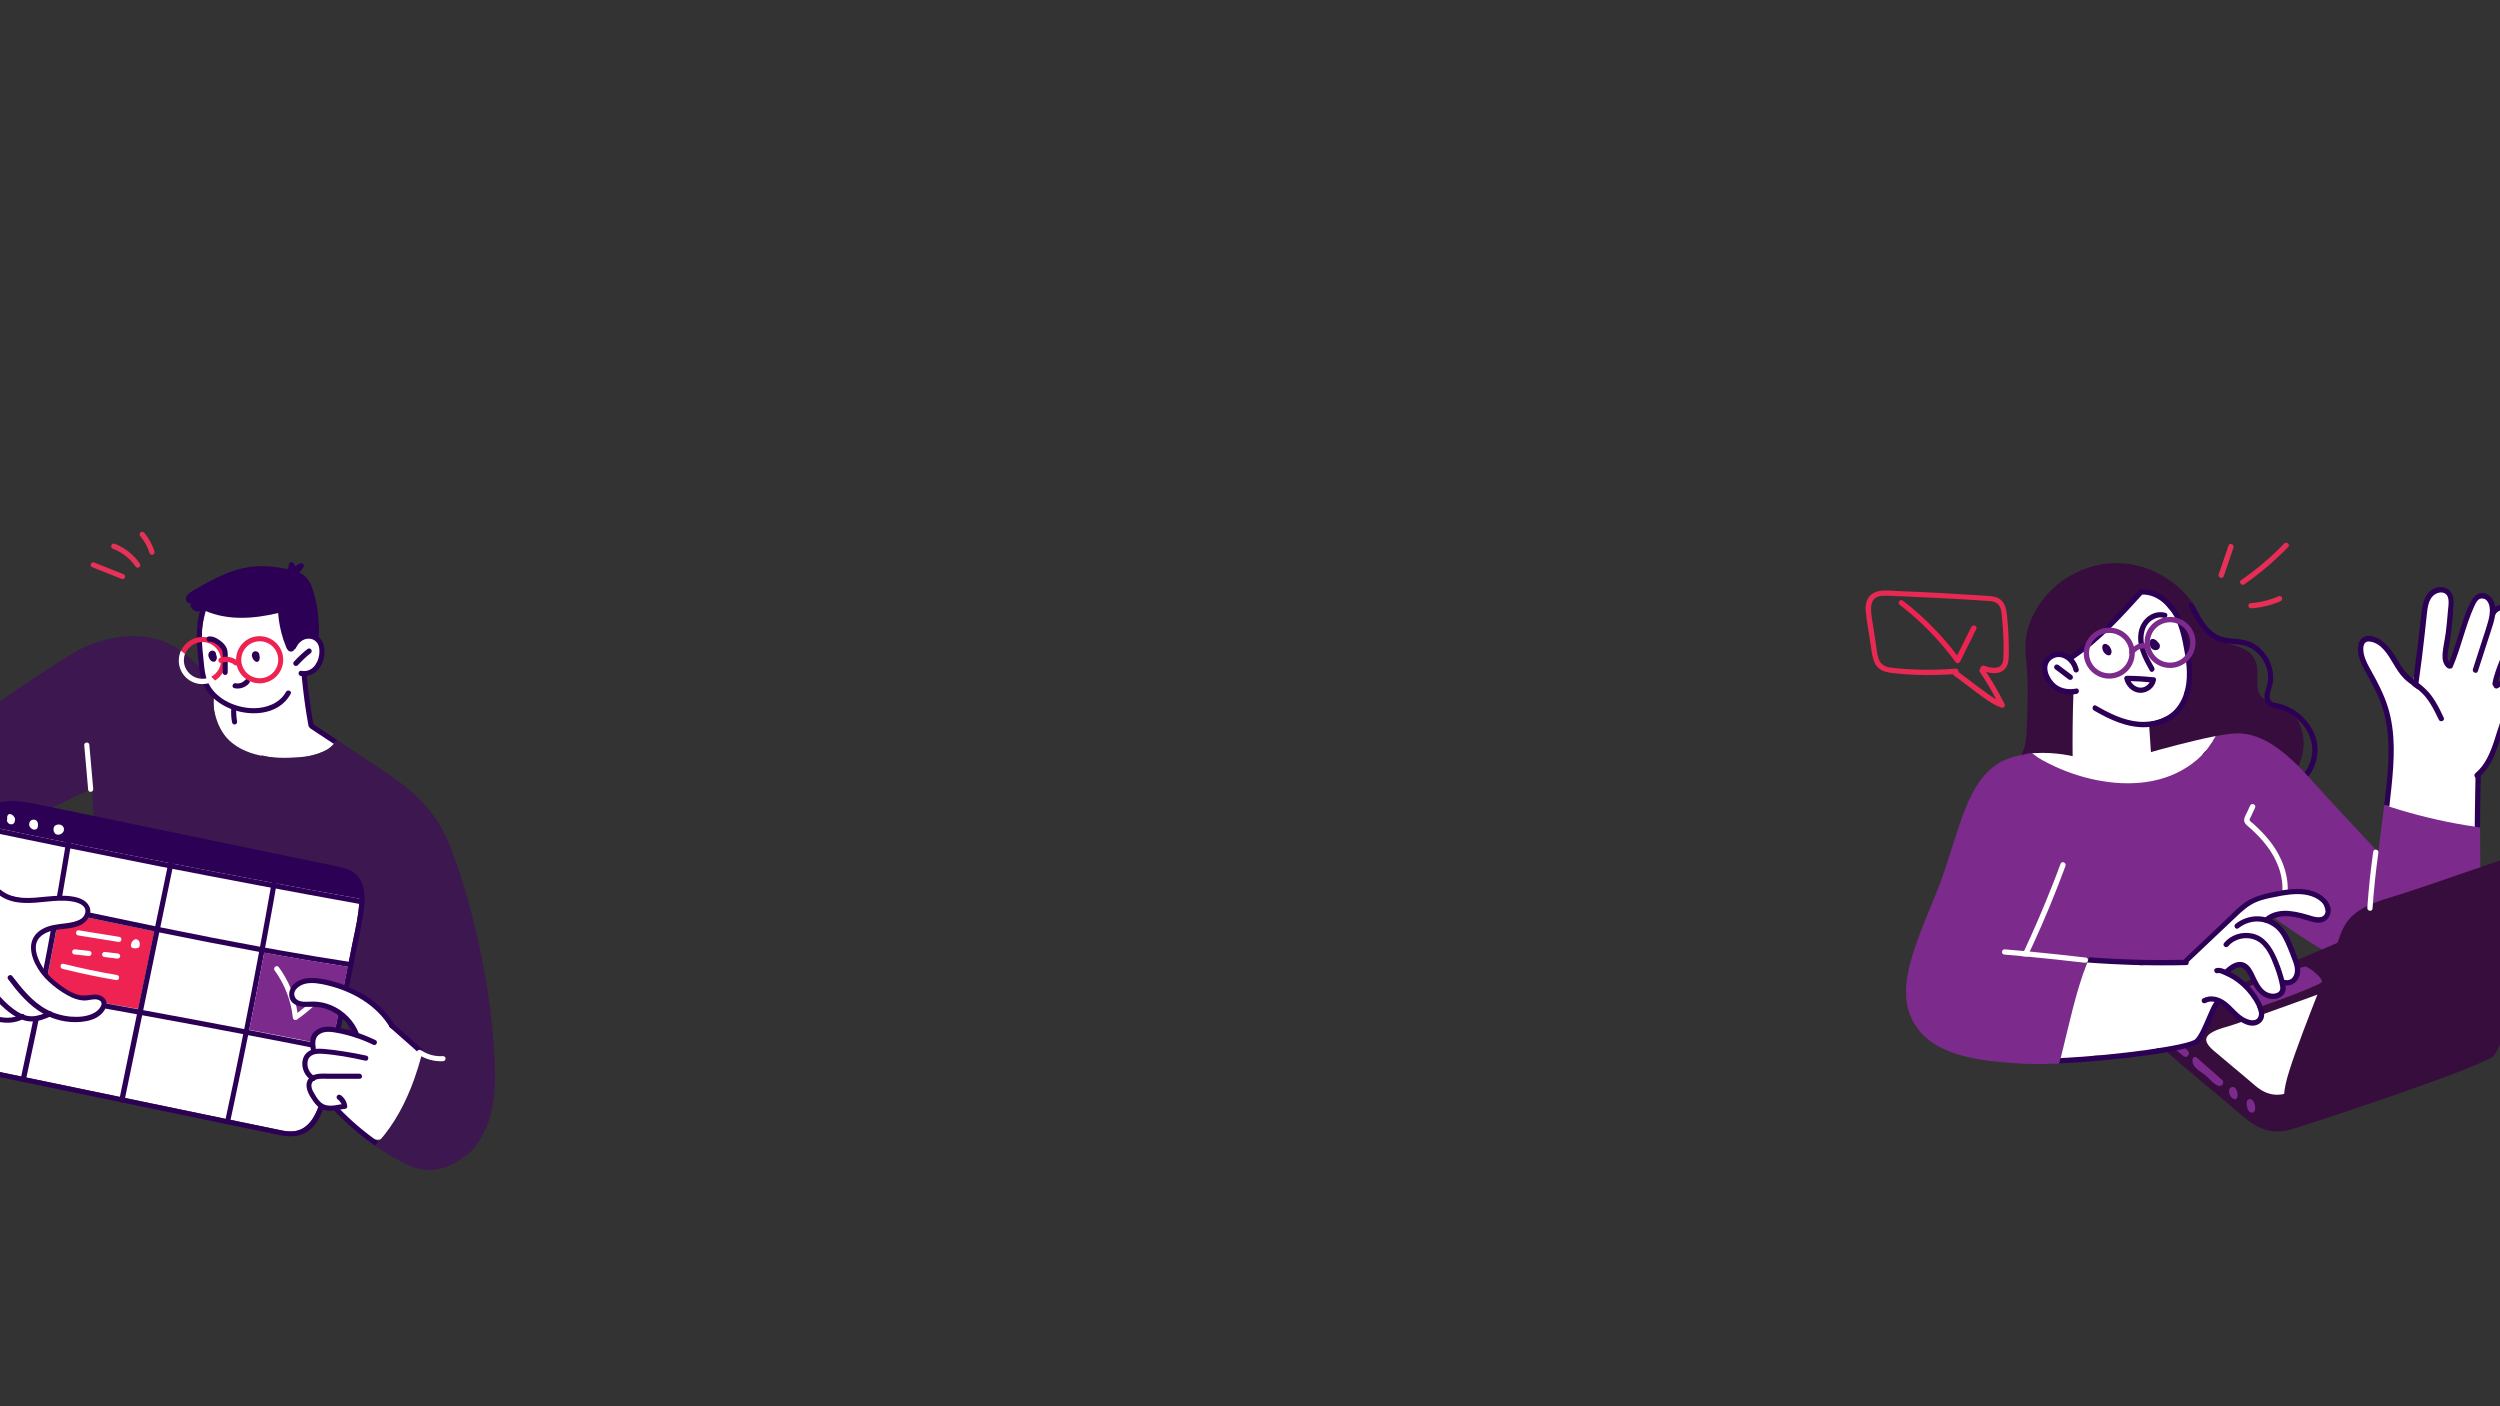 <?xml version="1.0" encoding="utf-8"?>
<!-- Generator: Adobe Illustrator 26.0.0, SVG Export Plug-In . SVG Version: 6.00 Build 0)  -->
<svg version="1.1" id="Laag_1" xmlns="http://www.w3.org/2000/svg" xmlns:xlink="http://www.w3.org/1999/xlink" x="0px" y="0px"
	 viewBox="0 0 1920 1080" style="enable-background:new 0 0 1920 1080;" xml:space="preserve">
<rect x="0" y="0" width="1920" height="1080" fill="#333333" stroke="none"/>
<style type="text/css">
	.st0{fill:#FFFFFF;}
	.st1{fill:#3D174F;}
	.st2{fill:#EE2352;}
	.st3{fill:#2C0055;}
	.st4{fill:#7C2A8B;}
	.st5{fill:#E73258;}
	.st6{fill:#370D3E;}
	.st7{fill:#E72B54;}
	.st8{fill:#E72953;}
	.st9{fill:#E72F56;}
	.st10{fill:#E72D55;}
	.st11{fill:#E73157;}
</style>
<g>
	<path class="st0" d="M164.1,533.8c0.1-0.6,0.6-1.4,1.2-1.6c0.8-0.2,1.6-0.4,2.4-0.7c3.5-7.9,10.1-14.2,17.9-18.1
		c11.4-5.8,25.4-6.1,37.7-3.3c3.5,0.8,5.8,2.5,7,5.9c0.3,0.9,0.6,1.8,0.9,2.7c0.4,0.2,0.8,0.5,0.9,1.1c0.7,2.7,1.4,5.3,2.1,8
		c0.2,0.8-0.1,1.5-0.5,2c0.7,5.4,1.2,10.9,1.5,16.4c2,2.6,2.7,5.7,3.6,8.9c0.4,1.3,0.9,2.5,1.6,3.7c5.5,3.2,10.9,6.6,16.2,10.4
		c1.5,0.4,2.4,2.4,0.8,3.4c-16.8,10.1-37.4,12.7-56.2,7.5c-0.1,0.7-0.7,1.3-1.6,1.4c-8.9,0.6-17.6-5.7-23.3-11.9
		c-5.6-6.1-9.5-13.7-11.3-21.7C163.8,543.2,163.6,538.5,164.1,533.8z"/>
	<path class="st1" d="M-112.1,642.9c1.4,2.5,3,4.8,4.8,7c2.4,2.9,5.2,5.5,8.5,7.7c7,4.6,15.1,7.3,23.3,8.7
		c18.4,3.1,37.8,0.3,54.7-7.7c1.3-0.6,1.4-2,0.8-3l1-0.7c1.4-1,2.8-2,4.2-3c13.1-9.1,26.7-17.3,40.9-24.6
		c14.7-7.5,29.7-14.5,44.6-21.7c0,1,0.1,1.9,0.1,2.9c1.5,29.6,4.8,59.2,9.6,88.4c-1.6,0.5-2.3,3-0.3,3.7c14,4.3,28.1,8.7,42.2,13
		c12.2,3.7,24.3,7.7,36.6,11c12.3,3.2,24.9,4.7,37.5,6.7c21.2,3.5,41.4,11.6,62.6,14.7c1.5,7.6,2.9,15.2,4.3,22.9
		c3.5,18.9,7,37.9,12.8,56.2c5.1,15.9,11.8,32,23.1,44.5c10.7,11.9,25.7,20.1,42,20.2c2.5,0,4.9-0.2,7.3-0.6c4.1-0.7,8.1-2.1,11.8-4
		c4.4-4.2,8.1-9.2,11-14.7c1.4-2.5,2.5-5.2,3.5-7.9c5.7-15.6,5.9-32.6,5.1-49c-1.8-35.4-7.4-70.7-16-105.1
		c-4.3-17.3-9.3-34.5-15.4-51.3c-2.8-7.8-6-15.4-10.1-22.6c-4-6.9-8.9-13.2-14.4-18.9c-10.9-11.2-23.7-20.1-36.7-28.6
		c-8.6-5.7-17.2-11.3-25.8-17c-0.9-0.6-1.8-1.2-2.7-1.7c-0.3,0.1-0.6,0.3-0.8,0.7c-0.6,0.8-1.2,1.6-1.8,2.3
		c-6.4,7.3-16.9,9.4-26.3,10.1c-19.1,1.6-42.8,0-56.4-15.5c-8.8-10-11.5-24.4-7.9-37.1c0.4-1.4,0.9-2.8,1.4-4.1
		c-0.4-0.4-0.9-0.9-1.4-1.4c-2.4-2.8-4.9-5.1-7.7-7.2c-6.6-5-12.2-11.8-19.1-16.6c-6.7-4.6-14.2-8-22.1-9.6
		c-16.1-3.4-33.3-0.6-48.4,5.6c-4,1.6-7.9,3.5-11.7,5.7c-31,18.1-141.7,95.8-155.3,108.2c-7.9,7.2-11.9,16.3-13.2,25.5
		C-112.1,637.6-112.2,640.2-112.1,642.9z"/>
	<path class="st2" d="M34.1,762.1c24,4.2,48.1,8.5,72.1,12.9c4.1-19.9,8.2-39.8,12.4-59.6c-0.8-0.2-1.5-0.3-2.2-0.5
		c-23.5-4.8-47-9.8-70.5-14.7c-1.3,7.4-2.7,14.7-4,22.1C39.3,735.5,36.7,748.8,34.1,762.1z"/>
	<path class="st0" d="M-40,808.5c5.8,5.6,15.8,9.7,31.4,13l25,5.2l3.9,0.8l71.9,14.9l3.9,0.8l77.1,16l3.9,0.8l39.2,8.1
		c12.1,2.5,25.3,0.8,31.9-30.9c1.5-7.3,3.7-18,6-29.8c0.3-1.3,0.5-2.6,0.8-3.9c4.3-21.6,9.1-46.1,12.1-60.9c0.3-1.4,0.5-2.7,0.8-3.9
		c1.1-5.8,1.8-9.4,1.9-9.6c0.4-2,0.8-3.9,1.2-5.9c2.3-10.7,4.3-20.6,4.9-28.9c0.1-1.4,0.1-2.8,0.1-4.1c0-5.3-0.9-9.8-3.1-13.1
		c-2.4-3.7-6.3-6-12-7.2l-45.3-9.4l-3.9-0.8l-74.4-15.4l-3.9-0.8l-75.4-15.6L54,627l-28.8-6c-6-1.3-11.1-1.9-15.5-1.9
		c-12.5,0-18.8,5-22.8,14.5c-0.5,1.2-0.9,2.5-1.4,3.8c-0.9,2.7-1.6,5.6-2.3,8.9l-7.2,34.9l-0.8,3.9l-13.3,64.4l-0.8,3.9l-6.5,31.2
		C-47.6,795.3-45.8,802.8-40,808.5z M34.1,762.1c2.6-13.3,5.2-26.6,7.7-39.9c1.4-7.3,2.7-14.7,4-22.1c23.5,5,47,9.9,70.5,14.7
		c0.8,0.2,1.5,0.3,2.2,0.5c-4.1,19.9-8.2,39.8-12.4,59.6C82.1,770.6,58.1,766.3,34.1,762.1z"/>
	<path class="st3" d="M-42.7,811.3c6.3,6.1,16.9,10.6,33.3,14l25,5.2l3.9,0.8l71.9,14.9l3.9,0.8c0,0,77.1,16,77.1,16l3.9,0.8
		l39.3,8.1c2.7,0.6,5.2,0.8,7.6,0.8c15,0,24-11.1,28.9-34.8c1.5-7.3,3.7-18,6-29.9c0.3-1.3,0.5-2.6,0.8-3.9
		c4.3-21.7,9.2-46.3,12.1-61c0.3-1.4,0.5-2.7,0.8-3.9c1.1-5.6,1.8-9.1,1.8-9.4c0.4-2,0.8-3.9,1.2-5.8c2.3-10.9,4.3-20.7,4.9-29
		c0.1-1.4,0.2-2.7,0.2-4c-1.3-0.2-2.7-0.5-4-0.7c0,1.3,0,2.7-0.1,4.1c-0.5,8.3-2.6,18.2-4.9,28.9c-0.4,1.9-0.8,3.9-1.2,5.9
		c0,0.2-0.7,3.7-1.9,9.6c-0.2,1.2-0.5,2.5-0.8,3.9c-2.9,14.8-7.8,39.3-12.1,60.9c-0.3,1.3-0.5,2.6-0.8,3.9
		c-2.4,11.8-4.5,22.5-6,29.8c-6.6,31.7-19.8,33.4-31.9,30.9l-39.2-8.1l-3.9-0.8l-77.1-16l-3.9-0.8l-71.9-14.9l-3.9-0.8l-25-5.2
		c-15.6-3.2-25.6-7.3-31.4-13c-5.9-5.7-7.6-13.2-5.4-23.6l6.5-31.2l0.8-3.9l13.3-64.4l0.8-3.9l7.2-34.9c0.7-3.2,1.4-6.2,2.3-8.9
		c0.4-1.3,0.9-2.6,1.4-3.8c-1.3-0.3-2.6-0.5-3.9-0.8c-0.5,1.2-0.9,2.5-1.4,3.8c-0.9,2.7-1.6,5.7-2.3,8.9l-7.2,35l-0.8,3.9
		l-13.4,64.6l-0.8,3.9l-6.4,31.1C-51.7,795.8-49.6,804.7-42.7,811.3z"/>
	<path class="st3" d="M-17,632.9c1.3,0.3,2.6,0.6,3.9,0.8c11.8,2.5,23.5,4.9,35.3,7.4c59.8,12.4,119.8,24.2,179.8,35.5
		c24.7,4.6,49.3,9.2,74,13.6c1.3,0.3,2.7,0.5,4,0.7c0-6.4-1-11.8-3.8-16c-3-4.6-7.8-7.5-14.5-8.9l-45.4-9.4l-3.9-0.8l-74.2-15.4
		l-3.9-0.8l-75.6-15.7l-3.9-0.8L26,617.2C2,612.2-10.2,616.2-17,632.9z"/>
	<path class="st3" d="M-18.3,636.7c1.3,0.3,2.6,0.6,3.9,0.8c45.5,9.6,91.1,18.8,136.7,27.8c51.1,10,102.4,19.7,153.6,28.9
		c1.3,0.2,2.6,0.5,3.9,0.7c0.1-1.4,0.2-2.7,0.2-4c-1.3-0.2-2.7-0.5-4-0.7c-24.7-4.4-49.4-9-74-13.6c-60-11.3-120-23.1-179.8-35.5
		c-11.8-2.4-23.5-4.9-35.3-7.4c-1.3-0.3-2.6-0.5-3.9-0.8C-17.5,634.1-17.9,635.4-18.3,636.7z"/>
	<path class="st3" d="M172.4,862.9l3.9,0.8c0.3-1.3,0.6-2.6,0.8-3.9c1-4.5,1.9-9,2.9-13.5c3.6-17.2,7.2-34.3,10.6-51.5
		c0.3-1.3,0.5-2.6,0.8-3.9c2.9-14.3,5.7-28.6,8.4-42.9c1-5.4,2.1-10.9,3.1-16.3c0.3-1.3,0.5-2.6,0.7-3.9c4.2-22.4,8.2-44.9,12-67.3
		c0.2-1.3,0.4-2.6,0.7-3.9l-3.9-0.8c-0.2,1.3-0.4,2.6-0.7,3.9c-2.5,14.9-5.1,29.8-7.8,44.6c-1.4,7.6-2.8,15.2-4.2,22.8
		c-0.2,1.3-0.5,2.6-0.7,3.9c-3.7,19.8-7.5,39.5-11.4,59.2c-0.3,1.3-0.5,2.6-0.8,3.9c-0.5,2.7-1.1,5.4-1.6,8.1
		c-3.8,19-7.8,38-11.9,56.9C173,860.4,172.7,861.7,172.4,862.9z"/>
	<path class="st3" d="M91.4,846.2l3.9,0.8c0.3-1.3,0.5-2.6,0.8-3.9c0.4-1.8,0.8-3.7,1.1-5.5c4-19.3,8-38.6,12-58
		c0.3-1.3,0.5-2.6,0.8-3.9c3.1-15.2,6.3-30.4,9.4-45.6c1-4.7,1.9-9.3,2.9-14c0.3-1.3,0.5-2.6,0.8-3.9c4.7-22.7,9.4-45.3,14.1-68
		c0.3-1.3,0.5-2.6,0.8-3.9l-3.9-0.8c-0.3,1.3-0.5,2.6-0.8,3.9c-2.7,13-5.4,26.1-8.1,39.1c-2,9.6-4,19.3-6,28.9
		c-0.3,1.3-0.5,2.6-0.8,3.9c-4.1,19.9-8.2,39.8-12.4,59.6c-0.3,1.3-0.5,2.6-0.8,3.9c-0.8,3.7-1.5,7.4-2.3,11.1
		c-3.6,17.4-7.2,34.8-10.8,52.3C91.9,843.6,91.7,844.9,91.4,846.2z"/>
	<path class="st3" d="M15.6,830.5l3.9,0.8c0.3-1.3,0.6-2.6,0.8-3.9c0.3-1.1,0.5-2.2,0.7-3.3c4.2-19.3,8.3-38.7,12.2-58.1
		c0.3-1.3,0.5-2.6,0.8-3.9c2.6-13.3,5.2-26.6,7.7-39.9c1.4-7.3,2.7-14.7,4-22.1c0.2-1.3,0.5-2.6,0.7-3.9c4-22.8,7.9-45.6,11.4-68.4
		c0.2-1.3,0.4-2.6,0.6-3.9l-3.9-0.8c-0.2,1.3-0.4,2.6-0.6,3.9c-2.9,18.3-5.9,36.5-9,54.7c-0.8,4.6-1.6,9.1-2.4,13.7
		c-0.2,1.3-0.5,2.6-0.7,3.9c-3.7,20.7-7.6,41.4-11.8,62.1c-0.3,1.3-0.5,2.6-0.8,3.9c-1.8,8.9-3.6,17.8-5.5,26.7
		c-2.4,11.5-4.9,23.1-7.4,34.6C16.1,827.9,15.9,829.2,15.6,830.5z"/>
	<path class="st3" d="M-28.7,684.5c1.3,0.3,2.6,0.5,3.9,0.8c22.2,4.6,44.4,9.3,66.7,14c1.3,0.3,2.6,0.6,3.9,0.8
		c23.5,5,47,9.9,70.5,14.7c0.8,0.2,1.5,0.3,2.2,0.5c1.3,0.3,2.6,0.5,3.9,0.8c25.5,5.2,51,10.2,76.5,14.9c1.3,0.3,2.6,0.5,3.9,0.7
		c21.4,3.9,42.8,7.5,64.2,10.8c1.3,0.2,2.6,0.4,3.9,0.6c0.3-1.4,0.5-2.7,0.8-3.9c-1.3-0.2-2.6-0.4-3.9-0.6
		c-17.2-2.6-34.3-5.5-51.4-8.5c-4.3-0.8-8.6-1.5-12.8-2.3c-1.3-0.2-2.6-0.5-3.9-0.7c-25.5-4.7-51-9.7-76.4-14.9
		c-1.3-0.3-2.6-0.5-3.9-0.8c-24.3-5-48.6-10.1-72.8-15.2c-1.3-0.3-2.6-0.6-3.9-0.8c-17.3-3.7-34.6-7.3-51.9-10.9
		c-4.9-1-9.8-2-14.7-3.1c-1.3-0.3-2.6-0.5-3.9-0.8L-28.7,684.5z"/>
	<path class="st4" d="M191.4,790.9c21.2,4,42.4,8.2,63.6,12.4c4.3-21.6,9.1-46.1,12.1-60.9c-21.5-3.3-42.9-6.9-64.2-10.8
		c-1,5.4-2,10.9-3.1,16.3C197.1,762.4,194.3,776.7,191.4,790.9z"/>
	<path class="st0" d="M214.1,742.8c7.6,10.3,12.5,22.4,14.4,35.1c7.6-5.7,14.6-12.2,20.7-19.4c1.6-1.9,4.8,0.5,3.1,2.4
		c-7.1,8.3-15.2,15.8-24.2,22.1c-1.2,0.9-3,0.2-3.2-1.4c-1.4-13.2-6.3-25.8-14.1-36.5C209.5,743.1,212.6,740.7,214.1,742.8z"/>
	<path class="st3" d="M-42.9,753c1.3,0.2,2.6,0.4,3.9,0.7c22.8,3.8,45.5,7.7,68.3,11.7c1.3,0.2,2.6,0.5,3.9,0.7
		c19.3,3.4,38.6,6.8,57.8,10.3c4.7,0.9,9.5,1.7,14.2,2.6c1.3,0.2,2.6,0.5,3.9,0.7c25.9,4.7,51.7,9.5,77.5,14.5
		c1.3,0.3,2.6,0.5,3.9,0.8c21.2,4,42.4,8.2,63.6,12.4c1.3,0.3,2.6,0.5,3.9,0.8c0.3-1.3,0.5-2.6,0.8-3.9c-1.3-0.3-2.6-0.5-3.9-0.8
		c-21.2-4.2-42.4-8.3-63.6-12.4c-1-0.2-2-0.4-3.1-0.6c-0.3-0.1-0.6-0.1-0.9-0.2c-25.8-4.9-51.6-9.8-77.4-14.5
		c-1.3-0.3-2.6-0.5-3.9-0.7c-24-4.4-48-8.7-72.1-12.9c-1.3-0.2-2.6-0.5-3.9-0.7c-20.9-3.7-41.9-7.3-62.8-10.8
		c-1.8-0.3-3.6-0.6-5.4-0.9c-1.3-0.2-2.6-0.4-3.9-0.6L-42.9,753z"/>
	<path class="st0" d="M273.9,795c-5.5-2.3-10.9-5.2-17-5.6c-3.2-0.2-6.5,0.4-9.4,1.8c-3.5,0.8-6.4,3.9-6.6,7.6
		c0,0.7,0.3,1.3,0.9,1.8c-0.4,1.4-0.6,2.8-0.5,4.3c0,0.9,0.2,1.8,0.4,2.7c0,0.1,0.1,0.3,0.1,0.4c-0.3,0.1-0.6,0.3-0.8,0.4
		c-3.7,1.7-6.2,5.6-6,9.7c0.2,3.2,2,6.2,4.7,7.9c-1.9,3.8-2.2,8.2-0.6,12.3c0.3,0.7,0.7,1.1,1.3,1.2c0.1,0.4,0.2,0.8,0.3,1.2
		c1.3,4.4,4.6,7.6,8.9,9.1c2,0.7,4.1,1,6.2,1.1c0.7,0,1.4,0,2.2,0c3.8,4.8,8.3,9,13.1,12.8c2.4,1.9,4.9,3.8,7.5,5.6
		c2.4,1.7,4.7,3.6,7.3,5c5,2.6,11-0.3,15.5-2.8c7.9-4.4,14.4-11.2,18.3-19.4c4.5-2.2,8.6-5.2,12.3-8.6c2.9-2.6,5.7-5.3,8.1-8.3
		c2.3-2.9,4.2-6.5,3.4-10.4c-1.4-7.2-8.8-9.1-14.3-12.6c0-0.5-0.3-0.9-0.8-1.3c-6.4-4.8-12.9-9.5-19-14.8
		c-6.1-5.3-11.4-11.2-16.4-17.5c-4.2-5.3-8.5-10.4-14-14.3c-5.1-3.6-10.8-6.2-16.8-7.8c-6.1-1.7-12.5-2.5-18.8-2.4
		c-5.6,0.1-16.2-0.2-18.7,5.9c-1.1,2.6-1.2,6.5,1,8.3c2.2,1.9,6.9,2.8,9.7,3c5.8,0.5,13.7,0.1,18.8,2.7
		C262.9,778.4,269.6,786.1,273.9,795z"/>
	<path class="st3" d="M228.5,753.6c5.4-3,11.8-2.9,17.7-2c10.7,1.7,21.4,5.5,30.8,10.8c10.4,5.9,19.5,14,25.7,24.3
		c1.3,2.2-2,4.4-3.3,2.2c-10.4-17.2-28.9-27.6-48.1-32.2c-5.5-1.3-11.6-2.5-17.2-1.1c-4.2,1.1-10.1,5.2-7.5,10.3
		c2.5,4.9,10.1,3.1,14.4,3.3c4.6,0.1,9.2,1.1,13.5,2.9c9.7,4.1,17.7,12.2,21.3,22.1c0.9,2.4-2.9,3.7-3.7,1.3
		c-3.4-9.4-11.2-16.8-20.6-20.3c-5.1-1.9-10-2.1-15.4-1.9c-5.2,0.1-11.4-0.9-13.5-6.4C220.8,761.6,223.9,756.1,228.5,753.6z"/>
	<path class="st3" d="M242,791.8c4-3.4,9.5-3.7,14.5-3c11,1.5,21.9,5.2,31.9,10c2.3,1.1,0.6,4.7-1.7,3.6c-8.7-4.2-17.9-7.3-27.4-9.1
		c-4.4-0.8-9.5-1.7-13.5,0.7c-4.2,2.5-3.9,6.9-3.3,11.3c0.4,2.5-3.6,2.8-3.9,0.3C237.8,800.5,237.8,795.3,242,791.8z"/>
	<path class="st3" d="M235.6,808.5c3.3-3.1,8.1-3.3,12.3-3c5.2,0.4,10.4,1.1,15.5,1.9c6,0.9,12,2,17.9,3.3c2.5,0.5,1.8,4.4-0.7,3.9
		c-10.9-2.4-22.2-4.6-33.4-5.3c-4.5-0.3-9.8,0.4-10.9,5.7c-0.9,4.4,1.3,9.2,5.1,11.4c2.2,1.3,0.5,4.9-1.7,3.6
		c-3.7-2.2-6.3-5.7-7.2-9.9C231.6,816.1,232.4,811.4,235.6,808.5z"/>
	<path class="st3" d="M237.7,827.7c3.9-4,10.7-3.1,15.8-3.1c7.5,0,15,0,22.5,0c2.5,0,2.8,3.9,0.3,3.9c-5.6,0-11.1,0-16.7,0l-8.5,0
		c-2.4,0-4.9-0.2-7.3,0.3c-2,0.4-3.8,1.3-4.4,3.4c-0.7,2.3,0.3,4.8,1.5,6.8c2.1,3.7,4.8,8.5,9.2,9.7c4.7,1.3,9.9-0.5,14.6-1
		c2.5-0.3,2.8,3.7,0.3,3.9c-5,0.5-10.1,2.2-15.1,1.1c-5.6-1.2-8.8-5.9-11.6-10.5C235.7,838,233.6,831.9,237.7,827.7z"/>
	<path class="st3" d="M259.2,844.2c-0.4-0.3-0.6-0.9-0.7-1.4c0-0.5,0.1-1.1,0.5-1.4c0.4-0.4,0.8-0.7,1.4-0.7c0.6,0,1,0.2,1.4,0.5
		c2.1,1.5,3.8,3.8,4.5,6.3c0.3,1-0.2,2.2-1.2,2.5c-1,0.3-2.2-0.2-2.5-1.2c-0.1-0.5-0.3-1-0.6-1.4c-0.4-0.7-0.8-1.3-1.2-1.8
		C260.3,845,259.8,844.6,259.2,844.2z"/>
	<path class="st3" d="M299.4,789c6.8,6,13.7,12.1,20.5,18.1c1.3,1.2,2.6,2.4,3.9,3.5c0.4-1.4,0.8-2.9,1.1-4.3
		c-7.7-6.7-15.3-13.5-23-20.3C300.1,784.3,297.5,787.3,299.4,789z"/>
	<path class="st3" d="M256.6,852.8c2.8,2.9,5.6,5.8,8.5,8.5c7.2,6.8,14.8,13,22.9,18.6c0.9-0.9,1.8-1.9,2.7-2.9
		c-11.2-7.8-21.6-16.7-31-26.6C258,848.6,254.8,851,256.6,852.8z"/>
	<path class="st0" d="M-85.2,700.9c11.4,21.8,24.6,42.6,39.4,62.2c0.7,0.9,1.6,1,2.3,0.6c1.3,2,2.6,3.9,4.1,5.8
		c6.3,7.6,16.2,13.7,26.3,10.4c0.6-0.2,1.1-0.9,1.3-1.6c4.4,2.6,9.4,4.3,14.5,4.9c3.3,0.3,8,0.7,10.2-2.4c0.2-0.3,0.4-0.7,0.6-1.1
		c2.1,0.8,4.2,1.4,6.4,1.6c1.2,0.2,2.5,0.4,3.7,0.4c3.4,0,6.7-0.9,9.7-2.6c0.2-0.1,0.3-0.2,0.5-0.3c0.7-0.4,0.9-1.1,0.8-1.7
		c0.1-0.1,0.2-0.1,0.4-0.2c0.4,0.2,0.7,0.4,1.1,0.6c7.1,3.4,15.1,5.2,23.1,4.7c4-0.3,8.1-1.1,11.8-2.7c3-1.3,6.7-3.1,7.4-6.7
		c0.3-1.6-0.1-3.5-1.3-4.7c-1.3-1.4-3-1.5-4.9-1.4c-3.8,0.2-7.5,0-11.3-0.8c-5.7-1.2-11-3.8-15.6-7.3c-1.3-1.3-2.7-2.5-4.2-3.7
		c-0.6-0.5-1.3-0.6-1.8-0.3c-4.2-4.5-8-9.5-11.3-14.8c-0.5-0.8-1.4-0.9-2.1-0.7c-0.3-0.8-0.6-1.6-0.8-2.4
		c-1.8-6.7-0.7-14.8,5.1-19.3c3.1-2.4,6.9-3.6,10.6-4.7c4.6-1.4,9.3-2.8,13.9-4.1c3.5-1,10-2.7,11.8-6.3c1.4-3.1-0.5-7.2-2.7-9.7
		c-6.1-6.8-17.3-1.2-25-2.2c-0.4-0.3-0.8-0.4-1.4-0.4c-10.9,0.9-22.5,1.9-32.9-2c-9.2-3.5-15.3-10.8-19.6-19.2l-1.9-4
		c-0.9-1.8-3.4-1.3-3.8,0.2c-2.6-0.8-5.6-0.6-8.3-0.4c-3.1,0.2-6.2,0.5-9.3,1c-10.9,1.8-21.4,5.5-30.9,11c-4.8,2.8-9.5,6-13.7,9.7
		c-1.9,1.7-3.7,3.7-4.3,6.3C-87.9,695.7-86.5,698.4-85.2,700.9z"/>
	<path class="st3" d="M-112.1,642.9c0.2,7.7,2.2,15.1,5.2,21.3c5.3,10.6,49.1,93.8,66.3,109.5c9.2,8.4,16.2,10.6,21.3,10.6
		c3.6,0,6.1-1.1,7.8-1.8c0.3-0.1,0.6-0.3,0.9-0.4c1-0.3,1.6-1.5,1.3-2.5c-0.4-1-1.5-1.6-2.5-1.3c-0.3,0.1-0.7,0.3-1.2,0.5
		c-3.5,1.5-10.9,4.6-24.8-8.1c-15.7-14.3-57.6-92.6-65.4-108.3c-1.6-3.2-3.1-7.6-4-12.6C-109.1,647.7-110.7,645.4-112.1,642.9z"/>
	<path class="st0" d="M157,521.1c1.2,4.2,3.1,8.2,6,11.4c3.2,3.5,7.5,6,11.8,8c8.4,3.9,18.2,5.8,27.3,3.7
		c8.2-1.8,15.8-6.4,20.5-13.5c0.6-0.9,0.4-1.8-0.2-2.5c0.9-1.7,1.9-3.3,2.8-5c1-1.8,2-3.6,3.1-5.4c0.4-0.7,0.7-1.3,1.5-1.5
		c0.1,0,0.3,0,0.4,0c0.4,0.3,1,0.3,1.6,0.1c0.2,0,0.3,0,0.5,0c3.2,0.1,6.5-0.8,8.8-3.2c0.9-1,1.5-2.2,1.8-3.5c0.5-0.5,1-1.1,1.4-1.7
		c2.6-3.7,3.6-8.8,1.3-12.9c-2-3.5-5.7-5.1-9.2-6.7c-1.7-0.8-3.5-1.6-4.9-2.8c-1.8-1.5-2.7-3.4-3.3-5.6c-1.3-4-2.5-7.8-5.2-11.2
		c-2.5-3.2-5.6-5.8-9-7.8c-7.6-4.5-16.4-6-25.3-5.5c-5.2,0.3-10.4,1.2-15.5,2.4c-2.6,0.6-5.2,1.2-7.7,2c-2,0.6-4,1.5-5.2,3.2
		c-1.4,1.9-1.8,4.3-2.4,6.5c-0.6,2.4-1.2,4.8-1.7,7.3c-1,5.1-1.6,10.2-1.9,15.4C153.9,501.9,154.4,511.9,157,521.1z"/>
	<path class="st3" d="M155.9,462.8c1-2.3,4.6-0.8,3.6,1.5c-3.7,8.7-4.6,18.1-4.4,27.4c0.1,4.7,0.6,9.4,1.1,14.1
		c0.5,4.8,0.8,9.7,2.1,14.3c4.3,15.5,21.6,23.8,36.6,23.8c9.6,0,19.9-3.7,24.7-12.5c1.2-2.2,4.9-0.7,3.6,1.5
		c-9.4,17.4-33.4,17.9-49.4,10c-7.5-3.7-14-9.4-17.6-17.1c-2.1-4.4-2.8-9.3-3.3-14.1c-0.6-5.2-1.2-10.4-1.5-15.6
		C150.7,485,151.3,473.3,155.9,462.8z"/>
	<path class="st3" d="M223.7,496c1.8-3.9,5-7.4,9.1-8.8c4-1.3,8.5-0.7,11.8,1.9c3.7,2.9,4.7,7.6,4.6,12.1c-0.1,4.6-1.6,9.4-4.7,12.9
		c-3.4,3.8-8.5,6-13.6,5c-2.5-0.5-1.9-4.4,0.6-3.9c10.1,1.8,15.2-9.9,13.5-18.2c-0.8-4-4.2-6.7-8.3-6.5c-4.3,0.1-7.7,3.4-9.4,7.1
		C226.3,499.9,222.6,498.4,223.7,496z"/>
	<path class="st3" d="M225.6,508.3c3.3-3.6,6.8-6.9,10.6-9.9c0.8-0.6,2.2-0.5,2.8,0.4c0.6,0.9,0.5,2.1-0.4,2.8
		c-1.8,1.4-3.5,2.9-5.2,4.5c-0.4,0.4-0.8,0.8-1.2,1.2c-0.1,0.1-0.2,0.2-0.2,0.2c-0.3,0.3-0.5,0.5-0.7,0.7c-0.8,0.8-1.6,1.7-2.4,2.5
		c-0.7,0.8-1.9,1.1-2.8,0.4C225.2,510.4,224.9,509.1,225.6,508.3z"/>
	<path class="st3" d="M145.2,463.2c0.4,0.1,0.8,0.1,1.2,0.2c-0.2,1.3,0,2.6,0.9,3.9c1.1,1.5,3,2.4,4.9,2.3c1.8-0.1,3.1-1.1,4.2-2.3
		c0,0.7,0.3,1.4,1.2,1.8c17.7,7.7,37.6,6.1,56,1.7c0.5,7,1.9,13.9,4.1,20.6c0.6,1.8,1.3,3.6,2,5.4c0.6,1.4,1.3,3,2.9,3.5
		c2.7,0.9,5.1-2.6,3.1-4.6c0.9-0.3,1.5-0.7,1.8-1.4c0.8-1.6,1.9-2.9,3.1-4.1c0.5-0.4,0.9-0.8,1.5-1.2c0.5-0.3,0.7-0.8,0.8-1.2
		c2.7-0.4,5.4,0.1,8,1c0,0.1,0,0.3,0,0.4c-0.1,2.5,3.8,3.1,3.9,0.6c0.7-12.7-0.8-25.5-4.8-37.6c-1.6-4.7-3.9-9-8.4-11.6
		c-4.1-2.4-8.9-3.3-13.6-4.1c-11.3-2.1-22.4-2.5-33.6,0.4c-10.3,2.7-19.9,7.5-29.2,12.7c-2.3,1.3-4.6,2.6-6.9,4
		c-1.9,1.1-4,2.3-5,4.4C142.4,459.9,142.8,462.7,145.2,463.2z"/>
	<path class="st3" d="M235.6,518.9c1.2,12.7,3,25.4,5.2,38c0.4,2.5-3.5,2.9-3.9,0.4c-2.3-12.6-4-25.3-5.2-38
		C231.4,516.8,235.4,516.3,235.6,518.9z"/>
	<path class="st3" d="M177.6,543.8c0.1-1,1.2-1.9,2.2-1.7c1.1,0.2,1.7,1.1,1.7,2.2c0,0.4,0,0.9-0.1,1.3c0,0.2,0,0.4,0,0.6
		c0,0.1,0,0.3,0,0.4c0,0.8,0,1.7,0.1,2.5c0.1,1.7,0.3,3.4,0.6,5.1c0.2,1-0.7,2.1-1.7,2.2c-1.1,0.1-2-0.6-2.2-1.7
		C177.5,551.1,177.4,547.5,177.6,543.8z"/>
	<path class="st3" d="M193.5,502.5c0.2-0.8,0.6-1.6,1.3-2c0.5-0.3,1.2-0.4,1.8-0.3c0.3,0.1,0.5,0.1,0.8,0.2c0.5,0.2,0.7,0.4,1.1,0.8
		c0.2,0.2,0.4,0.5,0.5,0.8c0.1,0.3,0.2,0.6,0.2,1c0,0.1,0,0.3,0,0.4c0.1,0.3,0.2,0.5,0.2,0.8c0.2,1,0,2-0.3,2.9
		c-0.2,0.4-0.7,0.9-1.1,1.1c-0.5,0.2-1.1,0.2-1.5,0c-0.4-0.2-0.8-0.5-1.1-0.8c-0.3-0.3-0.7-0.7-0.9-1c-0.5-0.8-0.9-1.6-1-2.5
		C193.4,503.4,193.4,502.9,193.5,502.5z"/>
	<path class="st3" d="M160.3,501.7c0.3-0.8,0.9-1.5,1.7-1.8c0.9-0.4,2.1-0.3,2.9,0.4c0.4,0.3,0.7,0.8,0.9,1.3
		c0.1,0.4,0.2,0.8,0.1,1.2c0.2,0.3,0.3,0.5,0.4,0.8c0.2,0.7,0.3,1.4,0.2,2.1c-0.2,1.1-0.8,2.4-2.1,2.5c-0.8,0.1-1.7-0.2-2.3-0.7
		c-0.6-0.5-0.9-1-1.3-1.7c-0.2-0.4-0.4-0.9-0.6-1.4c-0.1-0.4-0.2-0.8-0.2-1.2C160,502.6,160.1,502.2,160.3,501.7z"/>
	<path class="st3" d="M178.6,526.4c0.2-1,1.2-1.9,2.2-1.7c0.4,0.1,0.8,0.1,1.2,0.2c0.5,0,0.7,0,0.9,0c0.4,0,0.8-0.1,1.2-0.2
		c0.5-0.1,0.7-0.2,0.8-0.2c0.4-0.1,0.7-0.3,1.1-0.5c0.4-0.2,0.5-0.3,0.7-0.4c0.3-0.2,0.7-0.5,1-0.8c0.3-0.3,0.5-0.5,0.6-0.6
		c0.7-0.8,1.9-1.1,2.8-0.4c0.8,0.7,1.1,1.9,0.4,2.8c-2.7,3.2-7,4.8-11.2,4C179.2,528.5,178.3,527.5,178.6,526.4z"/>
	<path class="st2" d="M155.5,489.2c10,0,18.1,8.1,18.1,18.1c0,6.5-3.4,12.2-8.5,15.4c-0.3-0.3-0.6-0.6-0.9-0.9
		c-0.7-0.6-1.4-1.3-2.1-2c4.5-2.4,7.6-7.1,7.6-12.5c0-7.8-6.4-14.2-14.2-14.2c-6.1,0-11.3,3.9-13.3,9.2c-1.1-0.9-2.2-1.7-3.2-2.5
		C141.8,493.6,148.1,489.2,155.5,489.2z"/>
	<path class="st0" d="M137.3,507.3c0,10,8.1,18.1,18.1,18.1c3.5,0,6.8-1,9.6-2.8c-0.3-0.3-0.6-0.6-0.9-0.9c-0.7-0.6-1.4-1.3-2.1-2
		c-2,1.1-4.2,1.6-6.6,1.6c-7.8,0-14.2-6.4-14.2-14.2c0-1.7,0.3-3.4,0.9-4.9c-1.1-0.9-2.2-1.7-3.2-2.5
		C137.9,502.2,137.3,504.7,137.3,507.3z"/>
	<path class="st3" d="M160.3,488.8c3-0.3,5.7,1,8.1,2.7c2.2,1.5,4.3,3.4,5.5,5.9c1.3,2.7,1,5.9,1,8.8c0,3.3,0,6.7,0,10
		c0,1.1-0.6,2-1.7,2.2c-1,0.1-2.2-0.7-2.2-1.7c0-2.7,0-5.5,0-8.2c0-2.6,0.3-5.5-0.2-8c-0.4-2.1-2-3.6-3.6-4.9
		c-1.8-1.4-4-2.9-6.4-2.7C158.2,493,157.7,489,160.3,488.8z"/>
	<path class="st3" d="M221.9,433.4c0.1-0.8,0.7-1.4,1.5-1.6c0.7-0.2,1.6,0.1,2.1,0.7c0.5,0.7,0.8,1.5,1.1,2.3
		c1.3-0.9,2.6-1.6,4.1-2.1c0.7-0.3,1.6-0.1,2.1,0.5c0.5,0.5,0.8,1.5,0.4,2.1c-1.6,3-4.1,5.4-7.2,6.8c-0.4,0.2-0.9,0.2-1.3,0
		c-0.3,0.2-0.5,0.3-0.9,0.3c-1,0.1-2.1-0.6-2.2-1.7C221.3,438.3,221.4,435.8,221.9,433.4z"/>
	<path class="st1" d="M-106.8,664.2c2.2,4.5,11.4,22.1,22.6,42.1c0.6,1.2,1.3,2.3,2,3.5c0.5-0.4,1-0.9,1.6-1.3
		c0.5-0.4,1-0.8,1.6-1.2c19.4-15.5,40.4-29,62.6-40.1c1.2-0.6,2.4-1.2,3.6-1.8c-0.7-1.1-1.3-2.3-2-3.4c-1.3-2.4-2.7-4.7-4-7.1
		c-0.6-1.2-1.3-2.3-1.9-3.5c-0.2-0.3-0.4-0.6-0.5-0.9c-7.2-13.2-14-26.6-20.8-39.9c-0.2-0.5-0.6-0.8-1-0.9c-2.1-4.3-4.2-8.7-6.4-13
		c-1.2-2.3-2.5-4.7-4.1-6.8c-1.5-2-3.2-3.7-3.7-6.2c-0.2-0.7-0.6-1.4-1.3-1.6c-0.3-0.6-0.7-1.1-1-1.7c-19.3,13.8-34.3,25-38.8,29.1
		C-115.3,624.7-114.6,648.6-106.8,664.2z"/>
	<path class="st3" d="M-16.6,667.2c4.6,8.3,9.9,16.7,18,21.6c10.6,6.4,23.2,4.8,35,3.6c6-0.6,12.2-1.1,18.2-0.2
		c4.4,0.6,12.1,2.7,10.9,8.7c-1.4,6.5-9.7,7.6-15.1,8.2c-6.3,0.8-12.8,1.3-18.4,4.7c-5.1,3-8.2,7.9-8.2,13.8
		c0,5.8,2.4,11.6,5.4,16.4c3,4.9,7,9.1,11.4,12.7c4.5,3.7,9.6,7.1,14.9,9.5c3,1.3,6.1,2.1,9.3,2.2c3.2,0,6.5-1.3,9.6-0.8
		c1.2,0.2,2.5,0.8,3.2,1.8c0.8,1.2,0.3,2.6-0.3,3.7c-1.2,2.2-3.2,3.9-5.4,5c-5.2,2.7-11.4,3.1-17.1,2.7c-6.5-0.5-12.9-2.3-18.6-5.3
		c-11.2-5.9-19.3-16.1-26.8-25.9c-1.5-2-4.7,0.3-3.2,2.4c1.9,2.5,3.8,5,5.8,7.5c8.3,10.1,18.1,19.3,30.8,23.2c6.3,2,13,2.7,19.6,2.1
		c5.3-0.5,11-2,15-5.6c2.1-1.9,4-4.6,4.4-7.4c0.4-2.8-1.1-5.2-3.5-6.6c-2.7-1.6-5.8-1.6-8.8-1.1c-3.6,0.5-6.8,0.8-10.2-0.3
		c-5.9-1.9-11.3-5.7-16.1-9.6c-4.5-3.6-8.5-7.9-11.4-13c-2.8-4.9-5.7-12-3.6-17.6c2.1-5.7,8.5-8.3,14-9.3c6.6-1.2,13.9-0.9,20-4
		c5-2.6,9-8.6,6.3-14.3c-2.5-5.1-8.6-6.9-13.7-7.6c-6.3-0.9-12.7-0.4-19,0.2c-12.2,1.2-25.5,3-35.6-5.4c-4.6-3.8-8-8.9-11.1-14
		c-0.8-1.2-1.5-2.5-2.2-3.7C-14.2,666-15.4,666.6-16.6,667.2z"/>
	<path class="st3" d="M-82.3,709.8c14.7,26.2,32.3,55.3,41.8,63.9c9.2,8.4,16.2,10.6,21.3,10.6c3.6,0,6.1-1.1,7.8-1.8
		c0.3-0.1,0.6-0.3,0.9-0.4c1-0.3,1.6-1.5,1.3-2.5c-0.4-1-1.5-1.6-2.5-1.3c-0.3,0.1-0.7,0.3-1.2,0.5c-3.5,1.5-10.9,4.6-24.8-8.1
		c-9-8.2-26.5-37.2-41.3-63.5c-0.5,0.4-1,0.8-1.6,1.2C-81.3,708.9-81.8,709.4-82.3,709.8z"/>
	<path class="st3" d="M-5.5,759.1c5.4,6.5,11.5,13.2,18.7,17.8c3.4,2.1,7.3,3.7,11.4,3.6c4.6-0.1,8.9-1.8,13-3.7
		c2.3-1.1,3.8,2.6,1.4,3.7c-4.5,2.1-9.3,3.9-14.3,4c-4.5,0-8.7-1.4-12.5-3.6c-8.1-4.7-14.9-12.2-20.9-19.4
		C-10.3,759.5-7.1,757.1-5.5,759.1z"/>
	<path class="st3" d="M-20.5,764.9c3.9,6,8.1,12.1,15.2,14.7c6.6,2.4,15.1,3.2,21.4-0.6c2.2-1.3,4.6,1.9,2.4,3.2
		c-7.3,4.3-16.3,3.9-24.1,1.4c-8.3-2.6-13.3-9.3-17.9-16.3C-25.1,765.2-21.9,762.8-20.5,764.9z"/>
	<path class="st2" d="M181.3,506.7c0,10,8.1,18.1,18.1,18.1c10,0,18.1-8.1,18.1-18.1c0-10-8.1-18.1-18.1-18.1
		C189.4,488.5,181.3,496.7,181.3,506.7z M185.3,506.7c0-7.8,6.4-14.2,14.2-14.2c7.8,0,14.2,6.4,14.2,14.2c0,7.8-6.4,14.2-14.2,14.2
		C191.6,520.8,185.3,514.5,185.3,506.7z"/>
	<path class="st3" d="M238.6,559.6c3.7,2.5,7.5,4.9,11.2,7.4c2.2,1.4,4.4,2.9,6.6,4.3c0.6-0.7,1.3-1.5,1.8-2.3
		c0.2-0.3,0.5-0.6,0.8-0.7c-6-3.9-12-7.9-18-11.8C238.9,555.1,236.4,558.2,238.6,559.6z"/>
	<path class="st1" d="M288,879.9c1.1,0.8,2.2,1.5,3.3,2.3c4.4,2.9,8.8,5.6,13.4,8.2c7,3.9,14.4,7.5,22.5,8c6.8,0.5,13.7-1,19.8-4
		c3.2-1.5,6.1-3.4,8.8-5.5c4.4-2.8,8.2-6.5,11.1-10.8c4.1-5.9,6.7-12.8,7.8-19.9c1.2-7.9,0.7-16.5-3.2-23.6
		c-7.5-13.7-22.8-18.6-37.2-21.8c-0.4-0.1-0.7-0.3-1-0.4c-1.9-0.8-3.5-2-5.1-3.4c-0.3-0.2-0.6-0.5-0.8-0.7c-0.8-0.7-1.6-1.4-2.5-2.1
		c-0.4,1.5-0.7,2.9-1.1,4.3c-1.7,6.3-3.6,12.5-5.8,18.6c-6.2,17.3-15,34.2-27.3,47.8C289.8,878,288.9,879,288,879.9z"/>
	<path class="st2" d="M168.9,505.3c4.5-1.8,9.8-0.9,13.5,2.2c0.8,0.7,1.1,1.9,0.4,2.8c-0.7,0.8-1.9,1.1-2.8,0.4
		c-0.4-0.3-0.7-0.6-1.1-0.9c-0.1-0.1-0.2-0.1-0.3-0.2c0.3,0.2,0,0-0.1,0c-0.2-0.1-0.4-0.2-0.6-0.3c-0.4-0.2-0.9-0.4-1.3-0.5
		c-0.6-0.2-0.9-0.2-1.1-0.3c-0.5-0.1-0.9-0.1-1.4-0.1c-0.2,0-0.3,0-0.4,0c-0.2,0-0.5,0-0.7,0c-0.2,0-0.5,0.1-0.7,0.1
		c-0.1,0-0.3,0-0.4,0.1c-0.5,0.1-0.6,0.1-0.7,0.2c-0.3,0.1-0.5,0.2-0.7,0.3c-1,0.4-2.2-0.1-2.6-1.1
		C167.4,506.8,167.9,505.7,168.9,505.3z"/>
	<path class="st0" d="M-28.3,618.6c3.9,15,9.3,29.6,15.9,43.7c1.1,2.3-2.6,3.7-3.7,1.4c-6.6-14-12-28.6-15.9-43.7
		C-32.6,617.6-28.9,616.1-28.3,618.6z"/>
	<path class="st0" d="M41.4,635.3c0.3-0.8,1-1.4,1.7-1.7c0.2-0.1,0.5-0.1,0.7-0.2c0.4-0.1,0.7-0.2,1-0.2c0.7,0,1.3,0.1,1.9,0.3
		c0.6,0.2,1.1,0.6,1.6,1.1c0.2,0.2,0.4,0.5,0.5,0.8c0.1,0.3,0.2,0.6,0.3,1c0,0.3,0,0.5,0,0.8c0,0.1,0,0.2,0,0.3
		c-0.1,0.3-0.2,0.7-0.3,1c-0.4,0.7-0.8,1.2-1.4,1.7c-0.6,0.4-1.3,0.7-2.1,0.8c-0.3,0.1-0.7,0-1.1,0c-0.4,0-0.7-0.1-1.1-0.3
		c-0.5-0.2-0.8-0.5-1-0.8c-0.2-0.3-0.3-0.5-0.5-0.8c-0.1-0.3-0.3-0.6-0.4-0.9C41.1,637.3,41,636.3,41.4,635.3z"/>
	<path class="st0" d="M22.5,632.4c0.1-0.8,0.3-1.3,0.7-1.7c0.6-0.7,1.4-1.2,2.4-1.2c0.6,0,1,0,1.5,0.2c0.5,0.2,1,0.6,1.3,1
		c0.3,0.3,0.5,0.8,0.6,1.2c0.1,0.5,0.2,0.9,0.2,1.3c0,0.5,0,0.9-0.1,1.4c0,0.1-0.1,0.3-0.1,0.4c-0.1,0.4-0.1,0.6-0.2,0.8
		c-0.2,0.5-0.6,0.9-1.1,1.1c-0.9,0.4-2,0.3-2.8-0.1c-0.8-0.4-1.5-1-2-1.8c-0.3-0.5-0.4-0.9-0.5-1.4
		C22.4,633.2,22.4,632.8,22.5,632.4z"/>
	<path class="st0" d="M5.6,628.7c-0.1-0.2-0.1-0.4-0.1-0.5c0-0.2,0-0.3,0-0.5c0-0.2,0-0.3,0-0.5c0.1-0.5,0.3-0.9,0.6-1.3
		c0.2-0.3,0.5-0.5,0.8-0.6c0.3-0.1,0.7-0.2,1-0.1c0.7,0.2,1.3,0.4,1.9,0.9c0.5,0.4,0.8,0.9,1.1,1.4c0.1,0.1,0.2,0.2,0.3,0.3
		c0.3,0.4,0.4,1,0.4,1.5c0,0.1-0.1,0.3-0.1,0.4c0,0.5-0.1,1.1-0.3,1.6c-0.1,0.3-0.3,0.6-0.5,0.9c-0.4,0.5-1.1,0.9-1.8,0.9
		c-0.8,0-1.7-0.2-2.4-0.8c-0.6-0.6-1.2-1.4-1.2-2.3C5.4,629.5,5.5,629.1,5.6,628.7z"/>
	<path class="st0" d="M101,724c0.3-0.7,0.8-1.3,1.4-1.8c0.2-0.2,0.4-0.3,0.6-0.4c0.3-0.3,0.7-0.5,1.1-0.5l0.5,0
		c0.2,0,0.4,0.1,0.6,0.2c0.3,0.1,0.5,0.2,0.6,0.3c0.2,0.1,0.3,0.2,0.4,0.3c0.2,0.2,0.4,0.4,0.5,0.6c0.1,0.2,0.3,0.5,0.4,0.7
		c0.2,0.5,0.2,0.9,0.2,1.4c0.1,0.4,0,0.7,0,1.1c0,0.3-0.1,0.7-0.2,1c-0.1,0.3-0.3,0.5-0.5,0.7c-0.3,0.3-0.5,0.4-0.7,0.4
		c-0.4,0.1-0.6,0.2-0.9,0.2c-0.2,0-0.5,0.1-0.7,0.1c-0.4,0-0.9,0-1.3,0c-0.4-0.1-0.8-0.2-1.3-0.3c-0.3-0.1-0.6-0.4-0.8-0.6
		c-0.2-0.3-0.3-0.6-0.4-1C100.6,725.5,100.7,724.7,101,724z"/>
	<path class="st0" d="M60.6,714.5l31,5c2.5,0.4,2,4.3-0.6,3.9c-10.3-1.7-20.7-3.4-31-5C57.5,718,58.1,714,60.6,714.5z"/>
	<path class="st0" d="M78.4,732.8c0.2-1.1,1.1-1.8,2.2-1.7c3.3,0.4,6.6,0.8,10,1.2c1,0.1,1.9,1.2,1.7,2.2c-0.2,1.1-1.1,1.8-2.2,1.7
		c-3.3-0.4-6.6-0.8-10-1.2C79.1,734.9,78.2,733.8,78.4,732.8z"/>
	<path class="st0" d="M55.4,730.8c0.2-1.1,1.1-1.8,2.2-1.7l11,1.2c1,0.1,1.9,1.2,1.7,2.2c-0.2,1.1-1.1,1.8-2.2,1.7
		c-3.7-0.4-7.3-0.8-11-1.2C56.1,733,55.2,731.9,55.4,730.8z"/>
	<path class="st0" d="M48.7,740.2c13.6,3.4,27.3,6.3,41.1,8.6c2.5,0.4,2,4.3-0.6,3.9c-13.8-2.3-27.5-5.2-41.1-8.6
		C45.6,743.5,46.2,739.6,48.7,740.2z"/>
	<path class="st5" d="M108,408.8c0.9-0.7,2.1-0.4,2.8,0.4c3.5,4.2,6.2,9,7.8,14.2c0.3,1-0.1,2.2-1.1,2.6c-0.9,0.4-2.2-0.1-2.6-1.1
		c-1.5-5-3.9-9.3-7.3-13.3C106.9,410.8,107.2,409.4,108,408.8z"/>
	<path class="st5" d="M88.1,417.6c7.8,3,14.5,8.4,19.3,15.2c1.5,2.1-1.7,4.5-3.2,2.4c-4.4-6.3-10.5-11.1-17.7-13.9
		C84.2,420.3,85.7,416.6,88.1,417.6z"/>
	<path class="st5" d="M72.3,432c7.5,3,15.1,6,22.6,9c2.4,0.9,0.8,4.6-1.5,3.6c-7.5-3-15.1-6-22.6-9C68.4,434.7,70,431.1,72.3,432z"
		/>
	<path class="st0" d="M320.6,807c0.7-0.9,1.9-0.9,2.8-0.4c4.9,3.3,10.8,4.9,16.6,4.5c1.1-0.1,2.1,0.6,2.2,1.7c0.1,1-0.7,2.1-1.7,2.2
		c-6.9,0.4-13.7-1.5-19.5-5.3C320.1,809.2,320,807.8,320.6,807z"/>
	<path class="st0" d="M68.6,572c1,11.3,2,22.7,3,34c0.2,2.5-3.7,3-3.9,0.4c-1-11.3-2-22.7-3-34C64.4,569.9,68.3,569.4,68.6,572z"/>
</g>
<g>
	<path class="st6" d="M1536,629.6c2.5,5.6,7.2,9.9,12.2,13.3c5.2,3.5,10.8,6.6,16.6,9.2c23.4,10.8,49.5,14.4,75.1,13
		c12.9-0.7,25.7-2.7,38.3-5.7c13.2-3.2,26.2-7.4,37.7-14.8c5.5-3.6,10.6-8,16.5-11c5.3-2.7,11.1-3.4,16.7-5.5
		c5.4-2,9.7-5.8,11.3-11.5c1.6-5.7,0.6-11.8-0.5-17.5c0-0.2-0.1-0.4-0.2-0.5c3.5-5.2,6.3-10.9,8-16.9c3.2-11.6,1.4-24.7-7.1-33.7
		c-4.1-4.3-9-6.5-14.7-8.2c-2.7-0.8-5.5-1.6-7.7-3.3c-2.1-1.6-3.3-3.8-3.9-6.3c-1.2-5.2-0.3-10.7-0.7-16c-0.4-5.2-2.3-10.2-6.5-13.5
		c-8.3-6.4-20.2-5.1-27.8-12.6c-4-4-6.6-9.3-9.1-14.2c-2.7-5.2-5.5-10.1-9.2-14.7c-7.4-9.1-17.1-16.2-27.8-20.9
		c-10.6-4.6-22.4-6.6-33.9-5.6c-11.4,1-22.5,5-32.2,11.2c-9.7,6.2-17.8,14.6-23.6,24.6c-3.3,5.8-5.8,12-7.1,18.6
		c-1.4,7.3-0.8,14.8-0.1,22.2c1.4,15.2,1.1,30.3,0.4,45.6c-0.3,7.1-0.2,14.5-2.7,21.2c-2.4,6.4-6.8,11.8-10.4,17.5
		C1536.7,603.9,1530.5,617.5,1536,629.6z"/>
	<path class="st3" d="M1684.7,464.2c3.1,6.3,6.5,12.7,11.3,17.9c2.2,2.4,4.8,4.5,7.8,5.9c3.7,1.8,7.7,2.2,11.7,2.5
		c4.1,0.3,8.2,0.7,12,2.2c2.9,1.2,5.7,2.9,8,5c4.8,4.3,8.2,10,9.6,16.3c0.7,3.2,0.9,6.6,0.5,9.9c-0.5,3.4-2,6.5-2.4,9.9
		c-0.2,1.4-0.2,3,0.7,4.2c1.2,1.5,3.3,1.7,5.1,2.1c3.3,0.7,6.6,1.9,9.6,3.4c12.1,6.3,21.5,18.9,21.3,32.9
		c-0.2,15.1-11.5,29.7-26.8,32c-2.6,0.4-3.1-3.7-0.5-4.1c12.9-1.9,22.4-14.2,23.2-26.8c0.8-13.4-8.7-25.8-20.5-31.1
		c-3.1-1.4-6.2-2-9.4-2.9c-3.5-0.9-6.2-3.2-6.7-6.9c-0.5-3.4,0.8-6.8,1.8-10c0.9-2.9,1.1-6,0.8-9c-0.7-6-3.6-11.8-8-16
		c-2.3-2.2-4.9-3.9-7.8-5.1c-3.5-1.4-7.3-1.6-11-1.9c-4.4-0.3-8.7-0.9-12.7-2.8c-3.4-1.6-6.4-4-9-6.7c-5.3-5.6-8.9-12.6-12.3-19.4
		C1679.8,463.3,1683.6,461.8,1684.7,464.2z"/>
	<path class="st0" d="M1562.5,580.5c10.5-1.2,21.1,0.1,31,3.6c0.8-11,1.1-22.1,0.9-33.2c-0.1-5.9-0.4-11.9-0.8-17.8
		c-0.1-1,0.1-2.5-1-2.9c-1-0.3-2.3-0.1-3.3-0.1c-2.3-0.1-4.6-0.7-6.8-1.5c-4.9-1.8-9.1-5.2-12-9.6c-0.8-1.2-0.2-2.4,0.7-3
		c-0.1-0.2-0.1-0.4-0.2-0.7c-0.8-3-0.9-6.4,0.4-9.2c1.5-3.3,4.7-4.6,8.2-3.8c3.2,0.7,6.3,3,9.7,2.2c3.7-0.8,6.6-4.1,9.3-6.5
		c6.8-6.3,13.6-12.6,20.3-18.8c4.9-4.6,9.9-9.2,14.8-13.7c2.4-2.7,5.1-5.2,8-7.4c0.3-0.2,0.6-0.4,1-0.4c0.1-0.3,0.2-0.5,0.3-0.7
		c0.1-0.2,0.2-0.4,0.3-0.7c0.6-1.7,2.6-1.5,3.5-0.4c0.3,0,0.5,0.1,0.8,0.1c7.5,0.3,13.6,5.1,17.8,11.2c1,1,2,2,2.9,3.1
		c2.8,3.5,4.8,7.7,6.2,11.9c1.3,3.9,2.2,8,2.9,12.1c0.7,0.3,1.3,1,1.2,2c-0.3,8.1,2.5,15.9,2.1,24c-0.2,4-1.3,7.7-2.9,11.3
		c-0.6,4-1.6,8.1-3.9,11.3c-3,4.1-8.1,6.5-12.6,8.5c-4.3,1.9-8.9,3.1-13.6,3.9c0.1,4.5,0.5,8.9,0.7,13.3c0.2,3.4,0.4,6.8,0.6,10.3
		c14.7-1.6,29.2-4.6,43.3-9.1c1.6-0.8,3.2-1.3,5-1.6c1.7-0.3,2.6,1.6,2.1,2.8c0.2,0.1,0.4,0.2,0.5,0.3c1.4,0.9-2.8,3.8-4.1,4.3
		c-4.3,1.9-3.8,5.1-7.4,8.2c-3.7,3.2-6.7,4.3-10.1,7.7c-6.7,6.8-21.6,8.8-30.6,9.8c-19.6,2.2-35.9,1-54.8-4.4
		c-10.8-3.1-21.2-7.4-30.9-12.8C1560.2,583.5,1560.3,580.8,1562.5,580.5z"/>
	<path class="st0" d="M1814.8,506.7c4,8.5,8.7,16.8,12.7,25.3c8,16.8,9.4,35.5,8.4,53.8c-0.6,9.8-1.8,19.5-3,29.2
		c-0.5,4.1-1.8,9.1,0.5,12.9c1.9,3,5.5,4.2,8.8,5.1c9.2,2.4,18.5,4.8,27.9,6c4.7,0.6,9.4,0.9,14.1,0.9c4.3,0,8.5-0.1,12.7,0.7
		c0.7,0.6,1.8,0.7,2.6,0.2c0.9-0.4,1.3-1.5,1-2.5c2-14.7,2.3-29.6,0.9-44.3c5.5-4.9,10.1-10.7,13.6-17.2c3.4-6.5,5.3-13.5,7.4-20.4
		c2-6.4,4.4-13.2,9.4-17.9c3-2.9,6.8-4.6,10.4-6.6c3.9-2.2,7.6-4.7,11.2-7.5c2.9-2.2,6.7-4.8,7.6-8.6c0.5-2.1-0.1-4.4-1.6-5.8
		c-0.2-0.4-0.5-0.7-1-0.9c-4.3-1.8-8.8-0.4-12.9,1.3c-4.3,1.9-8.4,4.1-12.4,6.5c-3.6,2.1-7.2,4.3-10.8,6.4c-1,0.6-2.1,1.2-3.2,1.8
		c-0.4,0.2-0.7,0.4-1.1,0.6c-0.1,0.1-0.9,0.3-1,0.6c-0.3-0.6-0.3-2.2-0.4-2.6c-0.1-0.9,0-1.8,0.1-2.7c0.5-4.2,2.2-8,3.9-11.8
		c1.7-4,3.3-8.1,4.7-12.2c1.4-4.1,2.5-8.3,3.5-12.5c0.9-3.9,2.4-8.5,1.3-12.5c-0.9-3.2-3.6-5.8-7.1-5.6c-3,0.1-5,1.9-7.2,3.6
		c-0.6-5.8-4.6-11.1-11.2-10.5c-4.1,0.4-6.3,3.5-7.8,7c-1.8,4.2-2.8,8.7-3.9,13.1c-1.9,8.2-4.3,16.2-7.3,24.1
		c-0.7,1.9-1.5,3.9-2.3,5.8c-0.4,0.9-1.1,2.6-2.3,2.8c-3.7,0.6-2.8-8.2-2.8-10.1c-0.1-4.1-0.3-8.3,0-12.4c0.3-4.3,1.6-8.4,2.5-12.6
		c0.9-4,1.1-8,1-12.1c0-3.5,0.2-7.5-2.7-10c-2.1-1.8-5-2.2-7.6-1.6c-3.3,0.8-5.6,3.2-7.1,6.1c-3.6,6.9-3.2,15.6-3.5,23.2
		c-0.2,4.1-0.5,8.2-1.2,12.2c-0.8,4.3-1.9,8.6-2.9,12.8c-1.2,5.1-2.4,10.2-3.6,15.3c-5.3-3.5-9-9.3-12.8-14.3
		c-2.8-3.7-6-7.2-9.4-10.5c-3.2-3-7-6.7-11.5-7.6c-3.6-0.8-7.2,1.2-7.9,5C1811,499.5,1813.2,503.3,1814.8,506.7z"/>
	<path class="st4" d="M1524.7,631.2c8.7,27.8,17.6,55.6,26.5,83.4c2.2,6.9,4.3,13.7,6.5,20.6c1.7,5.4,3.9,10.9,8,14.9
		c8.9,8.7,23.4,5.7,34.5,5.3c7.2-0.3,14.5-0.4,21.7-0.2c7.2,0.2,14.5,0.7,21.7,1c6.7,0.2,13.3-0.1,19.8-1.8c6-1.5,11.6-3.9,17-6.9
		c11.3-6.2,21.1-14.5,30.9-22.7c5-4.2,10.1-8.4,15.4-12.3c5.2-3.8,10.7-7.1,16.5-10.1c5,3.7,10,7.3,15.1,10.8
		c18.4,12.6,37.6,23.9,57.5,33.9c0.7,0.4,1.4,0.2,1.9-0.1c6.7,2.9,13.4,5.6,20.4,7.8c14.5,4.5,30.2,6.3,44.9,1.7
		c12-3.7,25.9-13.8,24.1-28c0-0.3-0.1-0.5-0.2-0.8c-0.5-9.3-0.9-18.7-1.2-28c-0.7-20-1-40.1-1-60.2c0-1.4,0-2.7,0-4.1
		c-1.4-0.2-2.7-0.4-4.1-0.6c-2.3-0.3-4.5-0.7-6.8-1c-20-3.3-39.6-8.1-58.8-14.3c-1.3-0.4-2.6-0.9-3.9-1.3c-0.1,1.4-0.3,2.7-0.5,4.1
		c-0.8,6.8-1.7,13.6-2.6,20.4c-0.6,4.8-1,8.6-1.4,11.9c-16.6-17.7-38.8-41.4-51.9-56.1c-23-25.7-40.6-36.3-58.8-35.2
		c-2.2,0.1-5,0.5-8.3,1c-0.8,0.1-1.6,0.3-2.4,0.4c-1.1,0.2-2.3,0.4-3.5,0.6c-0.8,1.4-1.9,3.1-2.9,4.7c-1.8,2.7-3.6,5.4-4.8,6.8
		c-4.1,4.8-8.9,8.9-14.2,12.3c-21.8,14.2-49.2,14.8-73.8,9.1c-13-3-25.6-7.9-37.3-14.3c-0.6-0.3-1.5-0.9-2.6-1.7
		c-1.7-1.1-3.8-2.6-5.5-3.8c-1.7,0.1-3.3,0.3-4.8,0.6c-0.4,0.1-0.7,0.1-1.1,0.2c0.3,0.2,0.6,0.4,0.9,0.6c-5.4,0.7-10.4,3.8-15,6.4
		c-4.8,2.7-9.5,5.8-13.2,10c-1.8,2-3.3,4.3-4.3,6.7c-1.2,2.8-1.9,5.8-2.1,8.9C1520.8,618.4,1522.7,624.9,1524.7,631.2z"/>
	<path class="st0" d="M1646.5,556.7l1.7,26.2l2.4-0.7c0.3-0.1,27.4-7.9,48.2-12.2c1-1.6,2.1-3.3,2.9-4.7c-0.5,0.1-1,0.2-1.5,0.3
		c-17.7,3.5-40.9,9.9-48.3,12l-1.4-21.2L1646.5,556.7z"/>
	<path class="st3" d="M1609.7,541.9c10.2,5.9,21.1,11.4,33,12.4c10.3,0.8,21.5-2.1,28.4-10.2c7.5-8.8,9.1-20.9,8.2-32.1
		c-0.5-6.3-1.7-12.6-2.9-18.8c-1.2-5.7-2.7-11.3-5-16.6c-4.6-10.4-14.2-20.3-26.4-20c-2.6,0.1-3.1-4-0.5-4.1
		c11.4-0.4,21.6,6.9,27.4,16.4c6.7,10.9,9.2,24.4,10.9,37c1.7,12.5,1.3,25.7-5.5,36.8c-6.2,10.1-17.3,15.3-28.9,15.8
		c-14.5,0.6-27.9-5.7-40.2-12.8C1605.9,544.4,1607.5,540.6,1609.7,541.9z"/>
	<path class="st0" d="M1592.4,532.1c0.1-2.6,4.1-2,4,0.6c-0.6,16.7-0.8,33.3-0.5,50c0.1,2.6-4,3.1-4.1,0.5
		C1591.6,566.1,1591.8,549.1,1592.4,532.1z"/>
	<path class="st0" d="M1593.9,585.4l1.1-3.9c-0.6-0.2-15.4-4.2-32.5-3.1c-0.6,0-1.3,0.1-1.9,0.1c1.7,1.2,3.8,2.7,5.5,3.8
		C1581.1,581.9,1593.8,585.4,1593.9,585.4z"/>
	<path class="st3" d="M1572.6,503.6c3.7-3.1,8.9-3.9,13.4-2.2c5.5,2,9.2,7.3,10.5,12.8c0.3,1.1-0.8,2.1-1.8,2.3
		c-1.2,0.1-2-0.7-2.3-1.8c-1.6-7-9.6-13.1-16.4-8.5c-7.5,5.1-2,16.1,3.8,20.1c4.3,2.9,9.6,3.5,14.6,2.5c2.6-0.5,3,3.5,0.5,4.1
		c-11,2.3-22.9-3.8-25.8-15C1567.6,512.6,1568.3,507.2,1572.6,503.6z"/>
	<path class="st3" d="M1578,511.1c0.7-0.9,2-1,2.9-0.4c3.4,2.6,6.9,5.2,10.3,7.8c0.9,0.6,1.1,2,0.4,2.9c-0.7,0.9-2,1-2.9,0.4
		c-3.4-2.6-6.9-5.2-10.3-7.8C1577.5,513.4,1577.3,512,1578,511.1z"/>
	<path class="st3" d="M1590.4,502.8c19.8-13.6,36.1-31.4,52.1-49.2c1.8-1.9,5,0.6,3.2,2.5c-16.3,18-32.7,36.2-52.9,49.9
		C1590.6,507.5,1588.2,504.2,1590.4,502.8z"/>
	<path class="st3" d="M1642.7,484.5c2.1-9.2,10.9-16.5,20.6-13.8c1.1,0.3,1.5,1.7,1.1,2.7c-0.5,1.1-1.6,1.4-2.7,1.1
		c-3.5-1-7.3,0.4-10.1,2.6c-3.1,2.5-4.7,6.3-5.2,10.2c-1.2,9.2,3.6,17.7,8,25.4c1.3,2.3-2,4.7-3.3,2.4
		C1645.9,505.9,1640.2,495.5,1642.7,484.5z"/>
	<path class="st3" d="M1651.2,492.4c0.1-1.1,1.2-1.9,2.3-1.7c1.5,0.2,2.8,1.1,3.6,2.3c0.1,0.1,0.1,0.2,0.2,0.3
		c0.3,0.2,0.7,0.5,0.9,0.9c0.3,0.5,0.6,1.1,0.6,1.7c0,0.8-0.1,1.5-0.6,2.2c-0.5,0.7-1.3,1-2.1,1.2c-0.7,0.1-1.3,0-2-0.2
		c-1.2-0.4-2.2-1.4-2.6-2.5C1651,495.2,1651.1,493.7,1651.2,492.4z"/>
	<path class="st3" d="M1614.6,496.3c0.1-0.6,0.5-1.2,1-1.5c0.2-0.2,0.5-0.2,0.8-0.3c0.4,0,0.7,0,1,0.1c1.2,0.3,2.2,1.2,2.9,2.1
		c0.3,0.4,0.5,0.8,0.7,1.3c0.1,0.2,0.2,0.4,0.3,0.7c0.4,0.9,0.5,2,0.2,2.9c-0.1,0.4-0.2,0.7-0.4,1c-0.2,0.2-0.4,0.4-0.6,0.5
		c-0.6,0.3-1.2,0.3-1.8,0.1C1616,502.3,1614.2,499.2,1614.6,496.3z"/>
	<path class="st3" d="M1631.4,521.2c1.2,5.6,6,10.6,12,10.9c5.8,0.3,11.5-4,12.4-9.8c0.3-1.7-1.4-2.5-2.6-2.2
		c-6.6-0.7-13.3-1.1-19.9-1.1C1632.1,519,1631.2,520.3,1631.4,521.2z M1636.3,523.1c4.9,0.1,9.7,0.4,14.6,0.9
		c-1.4,2.5-4.3,4.3-7.2,4.1C1640.5,527.9,1637.8,525.8,1636.3,523.1z"/>
	<path class="st6" d="M1916.1,781.1c9,10.3,5.1,21.3-0.6,29.4c-5.6,8.1-144.8,53.7-154.9,56.6c-10.1,2.9-21.9,4.4-38.7-10.3
		c-16.8-14.7-51.6-42.7-61.2-52.2c-9.5-9.6-8.4-22.8,6.2-27.2c11.7-3.5,134.5-55.8,147.3-61.5c11.2-4.9,25.3-1.3,33.4,4.1
		C1855.2,725,1907.1,770.8,1916.1,781.1z"/>
	<path class="st4" d="M1725.5,846.3c0.1-0.4,0.2-0.8,0.4-1.2c0.2-0.4,0.5-0.6,0.9-0.8c0.5-0.2,0.9-0.3,1.4-0.2c0.3,0,0.7,0.2,1,0.3
		c0.6,0.4,1.2,0.9,1.5,1.6c0.1,0.2,0.1,0.3,0.2,0.5c0.1,0.1,0.2,0.2,0.2,0.4c0.7,1.3,1,2.9,0.9,4.4c0,0.1,0,0.2-0.1,0.3
		c0,0.2,0,0.3,0,0.5c0,0.2-0.1,0.4-0.1,0.6c-0.1,0.3-0.3,0.6-0.5,0.8c-0.1,0.1-0.3,0.3-0.4,0.4c-0.6,0.5-1.3,0.8-2.1,0.6
		c-0.9-0.2-1.6-0.9-2.1-1.8c-0.3-0.6-0.6-1.2-0.8-1.8C1725.5,849.4,1725.3,847.8,1725.5,846.3z"/>
	<path class="st4" d="M1712.2,836.4c0.2-0.4,0.4-0.7,0.8-1c0.6-0.5,1.4-0.7,2.1-0.6c0.3,0.1,0.6,0.1,0.8,0.3
		c0.2,0.1,0.4,0.3,0.6,0.4c0.6,0.6,0.8,1,1.1,1.6c0.1,0.2,0.1,0.4,0.2,0.7c0.4,0.7,0.6,1.4,0.7,2.2c0.1,0.9,0,1.8-0.2,2.7
		c-0.1,0.2-0.2,0.4-0.3,0.6c-0.2,0.3-0.4,0.5-0.6,0.6c-0.2,0.1-0.3,0.2-0.5,0.2c-0.3,0.1-0.5,0.1-0.8,0.1c-0.9-0.2-1.8-0.7-2.4-1.4
		c-0.3-0.4-0.7-0.8-0.9-1.3c-0.2-0.5-0.5-0.9-0.6-1.5c-0.2-0.8-0.3-1.5-0.2-2.3C1711.9,837.3,1712,836.8,1712.2,836.4z"/>
	<path class="st4" d="M1687.1,812.2c6.5,5.7,13,11.4,19.5,17.2c1.8,1.6,0.3,4.6-1.4,4.5c-0.4,0.2-1,0.2-1.5,0
		c-4.1-1.5-6.9-5.7-10.4-8.5c-3.3-2.6-9.4-5.2-9.5-10.9C1683.7,812.3,1685.6,810.8,1687.1,812.2z"/>
	<path class="st4" d="M1668,797.6c1.3-0.7,2.6,0,3.6,0.9c0.8,0.7,1.6,1.4,2.3,2.1c1.8,1.6,3.5,3.4,5.2,5.1c0.2,0.3,0.4,0.6,0.6,0.9
		c1,0.6,1.8,2.1,1.2,3.3c-0.5,0.9-1,1.6-1.9,1.8c-0.6,0.1-1.3-0.1-1.8-0.4c-1-0.6-1.8-1.5-2.7-2.2c-1.7-1.4-3.3-2.9-5-4.3
		c-0.8-0.7-1.9-1.4-2.6-2.4C1665.8,800.9,1666.4,798.5,1668,797.6z"/>
	<path class="st4" d="M1783,754.4c2-2.6-10.1-12.3-12.8-12.1c-2.7,0.2-49.2,16.6-49.5,18.6c-0.3,2,10,12.6,12.8,12.7
		C1736.3,773.7,1781,757,1783,754.4z"/>
	<path class="st0" d="M1895.8,788.3c-15.6,6.7-126.2,45.4-135.4,49.7c-9.2,4.2-18.6,4.2-28.4-4.2c-11.1-9.6-24.6-20.6-31.9-26.9
		c-8.8-7.7-9-13.2,10.6-18.5c11.3-3,124.8-45.4,129.1-45.4c4.3,0,48.9,30.3,53.2,33.7C1897.2,779.9,1895.8,788.3,1895.8,788.3z"/>
	<path class="st0" d="M1579.5,810.3c1.5-4.2,2.6-8.4,3.3-12.8c0.7-4.5,0.7-8.9,1-13.4c0.3-4.4,1.5-8.6,2.9-12.8
		c1.4-4.4,2.9-8.7,4.3-13.1c1.5-4.5,3-8.9,4.4-13.4c1.2-3.7,2.3-7.2,6.6-7.9c3.7-0.6,7.8,0.6,11.4,1.1c4.6,0.6,9.3,1.2,13.9,1.7
		c5.9,0.7,11.9,1.2,17.8,1.7c10.1-1.8,20.4-1.7,30.6-1.3c0.2-0.4,0.5-0.7,0.9-0.9c2.2-1.2,3.7-3.4,5.3-5.3c1.8-2.1,3.8-3.9,5.9-5.6
		c2.1-1.7,4.3-3.3,6.2-5.2c1.9-1.9,3.6-4.1,5.6-5.9c2.1-1.9,4.5-3.4,6.8-5.1c0.2-0.1,0.3-0.3,0.5-0.4c0.4-0.4,0.7-0.7,1.1-1.1
		c4.5-4.5,9-8.9,14.1-12.7c0.3-0.2,0.7-0.5,1-0.7c0.1-0.2,0.2-0.4,0.3-0.6c1.9-2.1,4.8-3.6,7.6-4.2c0.2,0,0.4,0,0.6,0
		c2.5-1.2,5-2.2,7.6-3c0.3-0.1,0.6-0.2,0.9-0.3c4.9-2,9.9-3.6,15.1-4.2c2.3-0.2,4.5-0.3,6.8-0.2c2.1,0,4.1,0.1,6.2,0.5
		c3.9,0.4,8.6,0.4,11.8,2.7c2.7,1.9,4.1,5.1,5.1,8.1c0.2,0.6,0.3,1.2,0.4,1.8c0.6,1.5,1.1,3,1.3,4.6c0.1,1-0.7,2.2-1.8,2.3
		c-0.8,0-1.6,0.1-2.3,0c-3.5,1.4-8,0.1-11.4-0.7c-4.1-1-8.1-2.7-12.4-3.1c-6.5-0.7-12.3,1.4-18,4.1c-0.2,0.2-0.4,0.5-0.6,0.8
		c-0.2,0.2-0.4,0.4-0.6,0.6c0.5,0.6,1.4,1.2,2.3,1.6c1.3,0.3,2.6,0.8,3.7,1.4c4.6,2.4,7.3,6.6,9.7,11c2.5,4.6,4.6,9.4,6.2,14.3
		c0.5,1.7,1.1,3.4,1.4,5.1c0.6,1.2,1.1,2.4,1.3,3.7c0.7,3.2,0.1,7-2.2,9.4c-0.4,0.4-0.9,0.7-1.4,0.7c0,0.2,0,0.3,0,0.5
		c0.2,1-1,0.7-2.2,0.4c-1.9,1.1-4.1,1.6-6.3,1c0.1,0.4,0.2,0.8,0.2,1.3c0.4,1.8,0.1,3.4-0.8,4.7c-1.5,3-4.8,4.3-8.1,3.2
		c-1-0.3-1.9-0.8-2.8-1.5c-1.1-0.6-2.2-1.4-2.9-2.6c-0.2-0.3-0.3-0.5-0.3-0.8c-0.7-0.5-1.4-1.1-2-1.8c-0.7,0-1.3-0.4-1.6-1.3
		c-0.1-0.3-0.2-0.6-0.3-0.9c-1.3-1.7-2.4-3.6-3.2-5.6c-1.2-2.7-2.1-6.1-4.4-8.2c-0.6,0.4-1.4,0.4-2.2-0.1c-1.2-0.9-2.5-1.4-3.9-1.7
		c-0.2,0.2-0.5,0.3-0.8,0.4c-4.3,1-8.1,3.4-11.1,6.5c3.5,2,6.8,4.2,10,6.6c4,2.2,7.7,5,10.6,8.6c2.3,2.8,3.9,6.2,4.8,9.7
		c0.1,0.4,0.2,1,0.3,1.6c0.1,0.2,0.2,0.4,0.2,0.6c0.3,0.8,0.6,1.7,0.9,2.6c0.5,1.2,0.9,2.4,0.6,3.7c-0.1,3.8-3.8,5.1-7,4.5
		c-0.9-0.2-1.9-0.5-2.8-0.9c-0.6,0.2-1.3,0.2-1.9-0.3c-1.5-1.3-3.1-2.6-4.6-3.9c-0.1-0.1-0.3-0.2-0.4-0.3c-2.9-2.3-5.6-4.8-8.5-7.1
		c-1.4-1.1-2.9-2.1-4.5-2.9c-1.5-0.1-2.8-0.2-4.1-0.4c-0.4,0.6-0.9,1.2-1.3,1.9c-1,2.2-2,4.3-3.2,6.5c0.6,0.7,0.7,1.6,0,2.4
		c-1.7,2-2.2,4.4-2.8,6.9c-0.6,2.5-1.3,4.9-2.7,7.1c-2.6,4.1-7.1,7-11.6,8.5c-5.7,1.9-11.8,2.1-17.8,2.3c-1.8,0.1-3.7,0.1-5.5,0.2
		c-3.1,3.6-8.1,2.9-12.4,3.1c-3,0.2-5.8,1.2-8.7,1.9c-3,0.8-5.9,1.2-9,1.1c-6.1-0.1-12.1-0.4-18.1-0.3c-3.2,3-7.8,2.8-11.8,2.8
		c-5.3,0-10.6-0.1-15.8-0.4C1579.7,813,1579.1,811.4,1579.5,810.3z"/>
	<path class="st3" d="M1691.7,766.9c6-3.3,12.8-1.4,18,2.6c5.4,4.1,9.3,10.3,15.7,13c2.5,1.1,6.8,2,8.6-0.8c1.9-2.9,0.4-6.6-1-9.5
		c-2.7-5.5-6.6-10.6-11.1-14.7c-2.6-2.3-5.3-4.4-8.3-6.1c-1.6-0.9-3.2-1.7-4.8-2.4c-1.4-0.6-4-2.1-5.5-1.6c-2.5,0.8-4-3-1.5-3.8
		c3.4-1.1,7.4,1.1,10.4,2.6c3.1,1.5,6,3.3,8.8,5.4c5.5,4.2,10.3,9.5,13.8,15.5c3.2,5.4,7.2,14.6,0.3,19.1
		c-6.5,4.2-14.8-1.2-19.5-5.6c-3.2-3-6.1-6.5-9.8-8.9c-3.3-2.2-8-3.6-11.6-1.5c-1,0.5-2.1,0.5-2.9-0.4
		C1690.7,769,1690.7,767.5,1691.7,766.9z"/>
	<path class="st3" d="M1747.1,743.2c-2.8-7.5-6.5-17.1-14.2-20.9c-7.1-3.5-16.5-1.7-21.6,4.4c-1.7,2-4.9-0.5-3.2-2.5
		c5.1-6.2,13.6-8.9,21.4-7.3c9.5,1.9,14.8,9.8,18.6,18.1c2.2,4.9,4.1,10,5.5,15.1c1.2,4.4,3.5,10.2-0.1,14c-2.7,2.9-7,3.7-10.8,2.8
		c-4.2-1-7.5-3.6-10-7.1c-3-4.3-4.5-9.5-7.5-13.7c-1.5-2.1-3.5-3.6-6.2-3.1c-2.8,0.6-5.2,2.7-7.3,4.5c-2,1.7-4.4-1.6-2.4-3.3
		c3.3-2.8,7.3-5.9,12-5.4c4.1,0.5,6.9,3.8,8.7,7.2c3.5,6.4,6.1,16,14.6,17.1c1.6,0.2,3.3,0,4.7-0.8c2-1.2,2.2-2.9,1.8-5.1
		C1750.2,752.5,1748.8,747.7,1747.1,743.2z"/>
	<path class="st3" d="M1716.9,709.6c9.6-7.8,23.7-7.9,33.2,0c5.1,4.2,8,10.2,10.5,16.2c1.4,3.3,2.6,6.6,3.8,9.9
		c1.1,3.1,2.2,6.3,2.2,9.6c0,6.8-5.1,12.8-12.3,11.3c-2.6-0.5-2-4.6,0.6-4c5.8,1.2,8.2-4.3,7.5-9.2c-0.4-2.8-1.5-5.4-2.5-8
		c-1-2.7-2-5.5-3.2-8.1c-2.1-4.9-4.4-10.1-8.4-13.8c-3.6-3.2-8.1-5.3-12.8-5.7c-5.9-0.6-11.7,1.4-16.3,5
		C1717.3,714.5,1714.8,711.3,1716.9,709.6z"/>
	<path class="st3" d="M1680.3,739.2l33.7-31.9c4.6-4.3,9.1-9,14.5-12.3c5.2-3.2,11.2-4.7,17.1-5.8c2.3-0.5,4.7-0.9,7.1-1.4
		c1.4-0.2,2.8-0.4,4.2-0.6c7-0.9,14.2-0.9,20.6,2c4.2,1.9,9.7,6.3,8.4,11.6c-1.6,6.1-9.5,3-13.5,1.8c-5.8-1.7-12.3-3.3-18.5-3.1
		c-1.6,0.1-3.1,0.2-4.7,0.6c-3.6,0.7-7,2.3-10,4.9c-1.9,1.7,0.5,5,2.4,3.3c5.2-4.6,12.4-5.3,19-4.3c4,0.6,7.8,1.7,11.6,2.9
		c3.1,0.9,6.3,2,9.5,1.7c5.7-0.5,9.2-6,8.1-11.4c-1.2-5.7-6.4-9.8-11.5-12c-6.6-2.8-14-2.9-21.2-2c-1.4,0.1-2.7,0.4-4.1,0.6
		c-3.1,0.5-6.1,1.1-9,1.7c-6.4,1.3-12.8,3.2-18.4,6.7c-5.8,3.6-10.5,8.7-15.4,13.4c-10.7,10.2-21.5,20.3-32.2,30.5
		C1676,737.8,1678.4,741,1680.3,739.2z"/>
	<path class="st3" d="M1811.1,501.5c0.7,5,2.9,9.5,5.3,13.8c5.1,9.2,10.2,18.4,13.4,28.4c3.3,10.3,4.5,21.2,4.6,32
		c0.1,10.9-1,21.9-2.2,32.8c-0.3,3.2-0.7,6.5-1.1,9.7c1.3,0.4,2.6,0.9,3.9,1.3c0.6-4.8,1.1-9.7,1.6-14.5c1.1-10.4,1.9-20.9,1.8-31.4
		c-0.2-10.3-1.4-20.7-4.5-30.5c-3-9.7-7.7-18.7-12.6-27.5c-2.3-4.1-4.7-8.3-5.8-13c-0.8-3.7-1.3-10.4,4.2-9.9
		c9,0.8,14.4,10.3,18.5,17.2c2.4,4,4.8,7.9,8.1,11.2c2,2,4.3,3.7,6.6,5.4c1.3,0.9,2.5,1.8,3.8,2.8c0.3,0.2,0.6,0.5,0.9,0.7
		c7.3,5.9,11.4,14.4,15.4,22.7c1.1,2.4,4.9,0.9,3.8-1.5c-1-2.1-2-4.3-3.1-6.4c-2.2-4.2-4.6-8.4-7.6-12.1c-2.6-3.1-5.5-5.7-8.7-8.1
		c-0.7-0.5-1.4-1-2.1-1.6c-0.6-0.4-1.1-0.8-1.7-1.3c-3.3-2.6-6.3-5.4-8.7-9c-2.8-4-5-8.4-7.8-12.4c-2.6-3.6-5.7-7-9.5-9.3
		c-3.6-2.1-8.9-3.9-12.7-1.5C1810.8,492.1,1810.5,497.4,1811.1,501.5z"/>
	<path class="st3" d="M1852.9,526.6c1.3,0.9,2.5,1.8,3.8,2.8c0.2-1.5,0.4-3.1,0.7-4.6c0.9-6.4,1.7-12.8,2.6-19.3
		c1.4-11.5,2.7-23,3.9-34.5c0.5-4.5,1.2-9.9,4.6-13.3c2.3-2.3,6.5-3.7,9.4-1.8c3.9,2.5,2.4,9.5,2.1,13.3c-0.4,5.7-1,11.5-1.7,17.1
		c-0.7,5.2-2,10.5-2.4,15.7c-0.3,4.1,0.3,8.3,3.7,11c2,1.7,4.5-1.6,2.5-3.2c-4-3.2-1.8-10.2-1.1-14.4c1.2-6.8,2-13.6,2.6-20.4
		c0.3-3.1,0.5-6.2,0.6-9.3c0.1-2.5,0.3-5-0.3-7.4c-1-4.4-4.6-7.3-9.1-7.4c-4.1-0.1-8.1,2-10.6,5.3c-3,4.1-3.9,9.2-4.5,14.1
		c-1.9,17.2-3.9,34.4-6.2,51.5C1853.3,523.5,1853.1,525.1,1852.9,526.6z"/>
	<path class="st3" d="M1880.1,510.7c3.5-8.1,6-16.5,8.6-24.8c2.5-8.1,5-16.6,9-24.1c1.7-3,4.1-5.9,7.8-6.3c3.6-0.4,7.1,1.9,8.9,5
		c4.4,7.6,0.9,17.1-1.6,24.7l-9.8,30.3c-0.8,2.5-4.6,0.9-3.8-1.6c2.6-8.1,5.2-16.1,7.8-24.2c1.3-3.9,2.6-7.8,3.7-11.8
		c1.1-3.8,1.9-7.8,1.3-11.7c-0.4-3-2.3-6.6-5.7-6.7c-3.3-0.1-4.9,3.7-6.1,6.2c-3.2,7-5.6,14.4-7.9,21.7c-2.6,8.4-5.2,16.8-8.6,24.8
		C1882.8,514.7,1879.1,513.1,1880.1,510.7z"/>
	<path class="st3" d="M1916.2,472.5c-1.1,2.4-4.8,0.8-3.8-1.6c1.9-4.2,6.1-7,10.8-6.8c5,0.3,8.9,4.1,10.1,8.9
		c1.3,5.5-0.4,11.2-2.3,16.3c-2.1,5.7-4.4,11.4-6.6,17c-2.4,6.2-5.1,12.5-6.2,19.1c-0.4,2.6-4.5,2-4-0.6c1.1-6.3,3.5-12.3,5.8-18.2
		c2.4-6.1,4.8-12.2,7.1-18.3c1.9-5,4.6-12.4,1-17.3C1924.9,466.7,1918.3,467.8,1916.2,472.5z"/>
	<path class="st3" d="M1915.9,525.2c6.9-4.1,13.7-8.3,20.6-12.4c3.3-2,6.5-4,9.8-5.8c2.8-1.5,6-2.8,9.3-2.5
		c6.1,0.5,9.1,6.6,7.8,12.2c-1.5,6.3-7.1,9.8-12.4,12.7c-7.4,4-14.4,8.6-21.1,13.7c-2.1,1.6-4.5-1.7-2.4-3.3
		c5.1-4,10.5-7.6,16.1-10.9c4.8-2.8,10.9-5.1,14.3-9.7c2.4-3.3,2.8-9.9-2.4-10.6c-2.8-0.4-5.8,1.1-8.2,2.5c-2.9,1.7-5.8,3.5-8.7,5.2
		c-6.8,4.1-13.6,8.2-20.3,12.2C1916.1,529.8,1913.6,526.6,1915.9,525.2z"/>
	<path class="st3" d="M1901.1,593.9c7.5-6.3,11.4-15.7,14.4-24.8c3.3-10.1,5.9-20.4,11.8-29.4c1.5-2.2,4.7,0.3,3.2,2.5
		c-11.4,17.2-10.2,41-26.9,55C1901.5,598.9,1899.1,595.6,1901.1,593.9z"/>
	<path class="st3" d="M1900.6,634.9c1.3,0.2,2.7,0.4,4.1,0.6c0-13.3,0.2-26.7,0.6-40c0.1-2.6-4-3-4.1-0.4
		c-0.2,9.9-0.4,19.8-0.5,29.8C1900.7,628.2,1900.6,631.5,1900.6,634.9z"/>
	<path class="st0" d="M1729,636.8c8.6,7.8,16.3,17.1,20.5,28c2.4,6,3.6,12.5,3.4,18.9c1.4-0.2,2.7-0.4,4.1-0.6c0-0.5,0-0.9,0-1.4
		c-0.2-11.8-4.8-23.1-11.5-32.7c-3.4-4.8-7.4-9.2-11.7-13.3c-1.1-1-2.2-2.1-3.3-3.1c-0.8-0.7-2.8-1.9-2.8-3c0-0.8,0.7-1.7,1-2.4
		c0.4-0.8,0.7-1.6,1.1-2.4c0.7-1.5,1.4-3,2.1-4.5c1.1-2.4-2.7-4-3.8-1.6c-0.8,1.8-1.7,3.6-2.5,5.4c-0.8,1.6-1.9,3.4-2.1,5.3
		C1723.1,632.7,1726.9,634.8,1729,636.8z"/>
	<path class="st4" d="M1469.5,784.9c14.3,25.8,49.1,30,83.6,32c3.1,0.2,6.7,0.3,10.8,0.3c4,0,8.5-0.1,13.4-0.3c0.2,0,0.4,0,0.7,0
		c1.2,0,2.4-0.1,3.5-0.1c0.4-1.4,0.7-2.7,1.1-4.1c6-23.7,11.6-51.5,20.4-73.3c0.5-1.3,1.1-2.7,1.7-4c-1.4-0.1-2.9-0.2-4.3-0.3
		c-11.9-1-23.7-2.2-35.5-3.7c5.7-20.7,11.4-41.3,17.1-62c0.2-0.2,0.3-0.4,0.5-0.7c3.8-7.9,5.4-16.6,5.3-25.4
		c-0.3-15.4-6.4-30.1-14.9-42.7c-2.1-3.1-4.4-6.2-6.7-9.1c-2.2-2.7-4.5-5.8-7.3-8c-2.4-1.9-5.1-2.6-7.9-2.3c1.6-0.6,3.2-1.1,4.9-1.3
		c-0.3-0.2-0.6-0.4-0.9-0.6c-5.5,0.9-10.7,2.4-15.3,4.4c-22.4,10-30.7,36.2-40.3,66.5c-3.7,11.6-7.5,23.6-12.3,35.6l-2.7,6.5
		C1468,732.2,1456.3,761.1,1469.5,784.9z"/>
	<path class="st3" d="M1602.9,739.2c25.4,1.9,50.9,2.6,76.3,2c2.6-0.1,2.1-4.1-0.5-4.1c-10.5,0.2-21,0.3-31.5,0.1
		c-14.2-0.3-28.5-0.9-42.7-2C1604,736.6,1603.4,737.9,1602.9,739.2z"/>
	<path class="st3" d="M1581.4,816.7c0.2,0,0.5,0,0.7,0c38.4-1.8,100.6-9,107-15.9c3.5-3.8,6.8-11.4,9.7-18.1
		c1.8-4.4,5.4-11.5,6.6-12.4c-0.1,0-1-2.8-1-2.8c-3.3-0.5-5.2,3.8-9.4,13.5c-2.7,6.4-5.8,13.7-8.9,17c-4.4,4.7-59.5,12.5-103.7,14.6
		C1582.2,813.9,1581.8,815.3,1581.4,816.7z"/>
	<path class="st6" d="M1941.7,653.8c19.7-5.7,34.1-8.4,29.2,11.4c-4.8,19.7-44,119.8-47.2,129.5c-3.3,9.6-11.9,14.1-30.5,19.8
		c-18.6,5.7-107.5,35.6-120.7,40.7c-13.1,5.1-21.8-0.8-17.1-22.7c4.7-21.9,34.6-93.2,40.2-109.6c5.6-16.6,11.2-25.1,40.2-33.7
		C1864.8,680.5,1922,659.5,1941.7,653.8z"/>
	<path class="st0" d="M1539.2,733.1c4.5,0.4,9,0.8,13.6,1.2c1.5,0.1,2.9,0.3,4.3,0.4c14.8,1.4,29.5,3,44.2,4.7
		c2.6,0.3,3.2-3.7,0.6-4c-14.3-1.7-28.7-3.2-43-4.6c-1.4-0.1-2.9-0.3-4.3-0.4c-4.9-0.5-9.9-0.9-14.8-1.3
		C1537.2,728.8,1536.6,732.8,1539.2,733.1z"/>
	<path class="st0" d="M1552.7,734.3c1.5,0.1,2.9,0.3,4.3,0.4c0.6-1.3,1.2-2.6,1.8-3.9c0.8-1.6,1.5-3.2,2.3-4.8
		c9.2-20,17.6-40.3,25.2-61c0.9-2.5-2.9-4.1-3.8-1.6c-2.1,5.8-4.4,11.7-6.7,17.5c-6.6,16.7-13.7,33.2-21.3,49.5
		C1554,731.7,1553.4,733,1552.7,734.3z"/>
	<path class="st0" d="M1822.6,654.2c0.4-2.6,4.4-2,4,0.6c-2,14.3-3.5,28.6-4.5,43c-0.2,2.6-4.2,2-4-0.6
		C1819.1,682.8,1820.6,668.5,1822.6,654.2z"/>
	<path class="st4" d="M1647,493.4c0,10.8,8.8,19.6,19.6,19.6s19.6-8.8,19.6-19.6c0-10.8-8.8-19.6-19.6-19.6S1647,482.6,1647,493.4z
		 M1651.1,493.4c0-8.5,6.9-15.5,15.5-15.5c8.5,0,15.5,6.9,15.5,15.5c0,8.5-6.9,15.5-15.5,15.5C1658,508.9,1651.1,501.9,1651.1,493.4
		z"/>
	<path class="st4" d="M1600.3,501.6c0,10.8,8.8,19.6,19.6,19.6c10.8,0,19.6-8.8,19.6-19.6c0-10.8-8.8-19.6-19.6-19.6
		C1609.1,482.1,1600.3,490.9,1600.3,501.6z M1604.4,501.6c0-8.5,6.9-15.5,15.5-15.5c8.5,0,15.5,6.9,15.5,15.5
		c0,8.5-6.9,15.5-15.5,15.5C1611.3,517.1,1604.4,510.2,1604.4,501.6z"/>
	<path class="st4" d="M1635.7,499.7c1.6-2,3.6-3.8,5.9-4.9c2.5-1.1,5.5-1.2,8-0.1c1,0.4,1.6,1.7,1.1,2.7c-0.5,1-1.6,1.5-2.7,1.1
		c-0.2-0.1-0.4-0.2-0.6-0.3c0,0-0.5-0.1-0.5-0.1c-0.3,0-0.5-0.1-0.8-0.1c-0.2,0-0.3,0-0.5,0c-0.3,0-0.5,0-0.8,0.1
		c-0.1,0-0.4,0.1-0.5,0.1c-0.5,0.1-0.9,0.3-1.4,0.5c-0.1,0-0.4,0.2-0.5,0.2c-0.2,0.1-0.4,0.2-0.5,0.3c-0.4,0.3-0.8,0.6-1.2,0.9
		c-0.2,0.1-0.3,0.3-0.5,0.4c0,0-0.3,0.3-0.4,0.4c-0.3,0.4-0.7,0.8-1,1.2c-0.7,0.8-2,1.1-2.9,0.4
		C1635.2,501.8,1635,500.6,1635.7,499.7z"/>
	<path class="st7" d="M1499.9,514.3c1.2-0.8,2.4-0.5,3.3,0.5c0.2,0.3,0.3,0.6,0.4,1c1,0.8,2.1,1.6,3.2,2.3c1.5,1.1,3,2.3,4.5,3.4
		c3.1,2.3,6.2,4.7,9.3,7c4,3,8.1,6.1,12.5,8.6c-3.8-7.2-8-14.2-12.5-20.9c-1.5-2.2,1.8-4.6,3.3-2.4c5.8,8.6,11,17.7,15.7,27
		c0.8,1.7-1.2,3.2-2.7,2.6c-7.2-2.6-13.2-7.4-19.3-11.9c-3.3-2.5-6.5-4.9-9.8-7.4c-1.6-1.2-3.2-2.4-4.8-3.6
		c-1.5-1.1-3.5-2.1-3.8-4.2C1499,515.5,1499.4,514.7,1499.9,514.3z"/>
	<path class="st8" d="M1434.3,460.2c1.9-3.8,5.5-5.8,9.6-6.4c5-0.7,10.3,0,15.3,0.2c10.8,0.4,21.6,0.9,32.4,1.5c11,0.6,22,1.3,33,2
		c4.2,0.3,9,0.4,12.3,3.4c3.1,2.8,3.9,7.1,4.4,11.1c0.7,5.9,1.1,11.9,1.3,17.9c0.2,5.7,0.4,11.6-0.1,17.3c-0.5,4.6-3,8.3-7.6,9.4
		c-4.2,1-8.7-0.1-12.7-1.5c-2.5-0.8-0.9-4.6,1.6-3.8c3.1,1,6.6,2,9.9,1.3c4-0.7,4.8-4.2,4.9-7.7c0.4-9.5,0-19.1-0.9-28.6
		c-0.4-3.7-0.3-8.4-2.6-11.6c-2.4-3.2-7-3.1-10.6-3.3c-9.8-0.7-19.5-1.3-29.3-1.8c-9.7-0.5-19.3-1-29-1.4c-4.9-0.2-9.9-0.4-14.8-0.6
		c-3.8-0.1-8.6-0.6-11.6,2.1c-2.4,2.1-2.9,5.5-2.8,8.5c0,4.1,0.9,8.1,1.5,12.1c0.7,4.8,1.5,9.6,2.2,14.5c0.6,3.9,0.8,8,2.3,11.7
		c1.8,4.6,5.8,5.9,10.4,6.4c5.2,0.6,10.5,1,15.7,1.2c10.9,0.5,21.9,0.3,32.8-0.6c2.6-0.2,3.1,3.8,0.5,4.1
		c-10.8,0.9-21.7,1.1-32.5,0.6c-5.3-0.2-10.7-0.6-16-1.2c-4.2-0.5-8.7-1.3-11.8-4.5c-3-3.1-3.9-7.5-4.6-11.6
		c-0.8-5.2-1.6-10.4-2.4-15.6c-0.7-4.8-1.7-9.5-2-14.3C1432.5,467.6,1432.6,463.6,1434.3,460.2z"/>
	<path class="st2" d="M1461.4,461.3c15.7,12.1,29.8,26.3,41.7,42.1c3.6-7.3,7.2-14.6,10.9-21.9c1.2-2.3,4.9-0.8,3.8,1.6
		c-4.1,8.3-8.3,16.7-12.4,25c-0.7,1.3-2.6,1.7-3.5,0.4c-12.1-16.6-26.6-31.4-42.9-44C1456.8,462.9,1459.3,459.7,1461.4,461.3z"/>
	<path class="st9" d="M1728.5,463.2c7.4-0.5,14.7-2.3,21.5-5.3c2.4-1.1,3.9,2.7,1.5,3.8c-7.1,3.1-14.8,5-22.6,5.5
		C1726.4,467.4,1725.9,463.4,1728.5,463.2z"/>
	<path class="st10" d="M1721.2,445.5c11.9-8.2,23-17.6,33-28c1.8-1.9,5,0.6,3.2,2.5c-10.3,10.7-21.6,20.3-33.8,28.8
		C1721.5,450.2,1719,447,1721.2,445.5z"/>
	<path class="st11" d="M1704,441c2.5-7.3,5-14.7,7.5-22c0.9-2.5,4.6-0.9,3.8,1.6l-7.5,22C1706.9,445.1,1703.2,443.5,1704,441z"/>
</g>
</svg>
